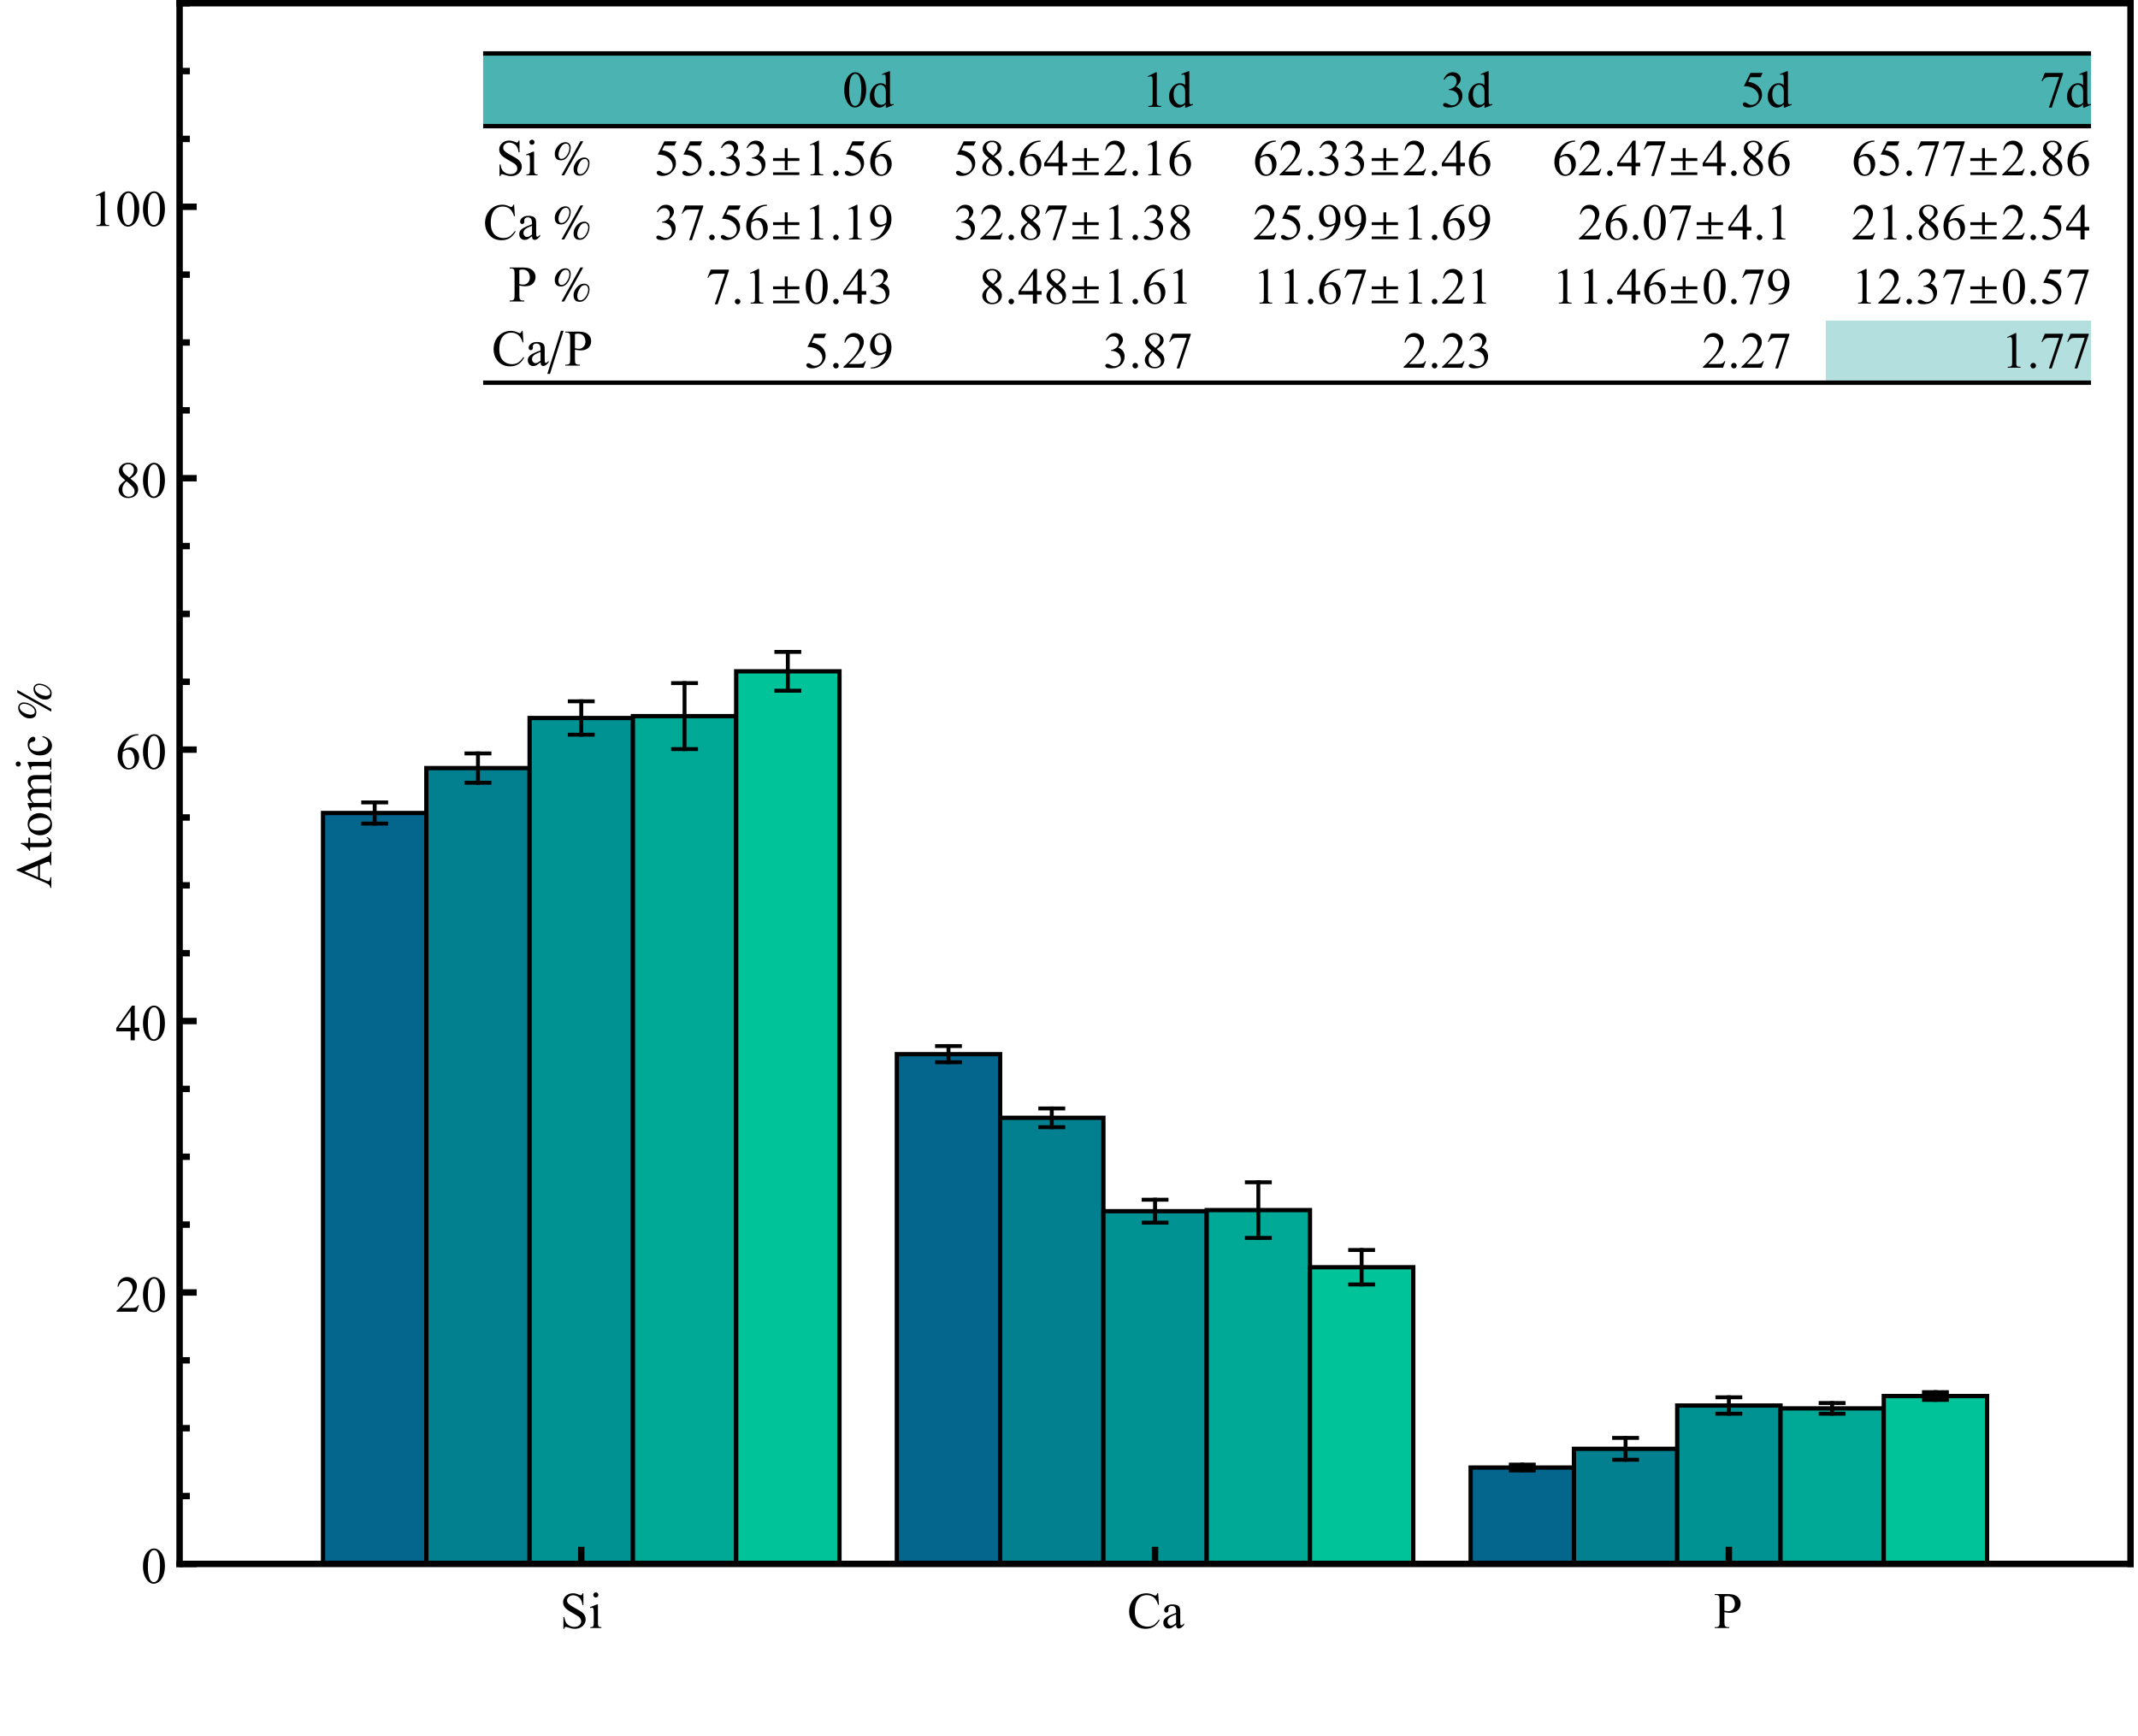 <?xml version="1.0" encoding="UTF-8"?>
<svg xmlns="http://www.w3.org/2000/svg" xmlns:xlink="http://www.w3.org/1999/xlink" width="500pt" height="406pt" viewBox="0 0 500 406" version="1.1">
<defs>
<g>
<symbol overflow="visible" id="glyph0-0">
<path style="stroke:none;" d="M 1.664 0 L 1.664 -7.5 L 7.664 -7.5 L 7.664 0 Z M 1.852 -0.188 L 7.477 -0.188 L 7.477 -7.312 L 1.852 -7.312 Z M 1.852 -0.188 "/>
</symbol>
<symbol overflow="visible" id="glyph0-1">
<path style="stroke:none;" d="M 5.5 -8.125 L 5.5 -5.379 L 5.285 -5.379 C 5.215 -5.906 5.086 -6.324 4.906 -6.641 C 4.719 -6.949 4.461 -7.199 4.129 -7.383 C 3.789 -7.562 3.441 -7.652 3.086 -7.656 C 2.676 -7.652 2.34 -7.527 2.078 -7.285 C 1.809 -7.035 1.676 -6.754 1.68 -6.438 C 1.676 -6.195 1.762 -5.977 1.934 -5.777 C 2.176 -5.48 2.75 -5.09 3.664 -4.605 C 4.398 -4.207 4.906 -3.898 5.18 -3.688 C 5.453 -3.469 5.66 -3.219 5.809 -2.934 C 5.953 -2.641 6.027 -2.34 6.031 -2.027 C 6.027 -1.426 5.793 -0.906 5.328 -0.473 C 4.859 -0.039 4.262 0.176 3.527 0.18 C 3.293 0.176 3.074 0.16 2.875 0.129 C 2.754 0.109 2.504 0.039 2.125 -0.082 C 1.742 -0.207 1.5 -0.27 1.398 -0.27 C 1.301 -0.27 1.223 -0.238 1.168 -0.18 C 1.109 -0.121 1.07 -0.004 1.043 0.18 L 0.828 0.18 L 0.828 -2.543 L 1.043 -2.543 C 1.145 -1.973 1.281 -1.543 1.453 -1.262 C 1.625 -0.973 1.887 -0.738 2.242 -0.555 C 2.594 -0.363 2.98 -0.27 3.406 -0.273 C 3.891 -0.27 4.277 -0.398 4.559 -0.66 C 4.84 -0.914 4.98 -1.219 4.984 -1.578 C 4.98 -1.766 4.926 -1.965 4.824 -2.168 C 4.715 -2.367 4.551 -2.551 4.324 -2.727 C 4.168 -2.836 3.75 -3.086 3.074 -3.469 C 2.391 -3.852 1.906 -4.156 1.625 -4.383 C 1.336 -4.609 1.121 -4.859 0.973 -5.133 C 0.824 -5.406 0.75 -5.707 0.75 -6.035 C 0.75 -6.605 0.969 -7.094 1.406 -7.508 C 1.844 -7.914 2.398 -8.121 3.078 -8.125 C 3.496 -8.121 3.945 -8.02 4.418 -7.816 C 4.637 -7.719 4.789 -7.668 4.883 -7.672 C 4.977 -7.668 5.059 -7.699 5.129 -7.762 C 5.191 -7.82 5.246 -7.941 5.285 -8.125 Z M 5.5 -8.125 "/>
</symbol>
<symbol overflow="visible" id="glyph0-2">
<path style="stroke:none;" d="M 1.742 -8.332 C 1.898 -8.332 2.039 -8.273 2.156 -8.156 C 2.273 -8.039 2.332 -7.898 2.332 -7.742 C 2.332 -7.57 2.273 -7.43 2.156 -7.316 C 2.039 -7.195 1.898 -7.137 1.742 -7.141 C 1.57 -7.137 1.43 -7.195 1.316 -7.316 C 1.195 -7.43 1.137 -7.57 1.141 -7.742 C 1.137 -7.898 1.195 -8.039 1.312 -8.156 C 1.43 -8.273 1.57 -8.332 1.742 -8.332 Z M 2.227 -5.523 L 2.227 -1.211 C 2.227 -0.875 2.25 -0.652 2.301 -0.543 C 2.348 -0.43 2.418 -0.348 2.516 -0.293 C 2.609 -0.238 2.785 -0.211 3.039 -0.211 L 3.039 0 L 0.434 0 L 0.434 -0.211 C 0.695 -0.211 0.871 -0.234 0.961 -0.285 C 1.047 -0.336 1.117 -0.422 1.172 -0.539 C 1.227 -0.656 1.254 -0.879 1.254 -1.211 L 1.254 -3.281 C 1.254 -3.863 1.234 -4.238 1.203 -4.414 C 1.172 -4.535 1.129 -4.621 1.07 -4.672 C 1.012 -4.719 0.934 -4.746 0.832 -4.746 C 0.723 -4.746 0.59 -4.715 0.434 -4.656 L 0.352 -4.867 L 1.969 -5.523 Z M 2.227 -5.523 "/>
</symbol>
<symbol overflow="visible" id="glyph0-3">
<path style="stroke:none;" d="M 7.227 -8.125 L 7.406 -5.426 L 7.227 -5.426 C 6.977 -6.234 6.633 -6.816 6.188 -7.172 C 5.738 -7.523 5.199 -7.699 4.57 -7.703 C 4.043 -7.699 3.566 -7.566 3.141 -7.301 C 2.711 -7.035 2.375 -6.609 2.133 -6.023 C 1.891 -5.438 1.77 -4.707 1.77 -3.836 C 1.77 -3.113 1.883 -2.492 2.113 -1.969 C 2.344 -1.441 2.691 -1.035 3.156 -0.758 C 3.617 -0.473 4.145 -0.332 4.742 -0.336 C 5.254 -0.332 5.711 -0.441 6.105 -0.664 C 6.496 -0.883 6.93 -1.324 7.406 -1.98 L 7.586 -1.863 C 7.188 -1.156 6.723 -0.637 6.195 -0.312 C 5.66 0.016 5.031 0.176 4.301 0.18 C 2.984 0.176 1.965 -0.309 1.242 -1.281 C 0.703 -2.008 0.434 -2.863 0.434 -3.852 C 0.434 -4.641 0.609 -5.371 0.965 -6.035 C 1.32 -6.699 1.809 -7.211 2.434 -7.578 C 3.051 -7.938 3.734 -8.121 4.477 -8.125 C 5.047 -8.121 5.613 -7.98 6.176 -7.703 C 6.34 -7.617 6.457 -7.574 6.527 -7.578 C 6.633 -7.574 6.723 -7.613 6.805 -7.688 C 6.898 -7.789 6.973 -7.934 7.02 -8.125 Z M 7.227 -8.125 "/>
</symbol>
<symbol overflow="visible" id="glyph0-4">
<path style="stroke:none;" d="M 3.414 -0.773 C 2.863 -0.344 2.52 -0.098 2.379 -0.035 C 2.168 0.059 1.941 0.105 1.703 0.109 C 1.332 0.105 1.027 -0.02 0.789 -0.27 C 0.547 -0.52 0.426 -0.852 0.43 -1.273 C 0.426 -1.531 0.484 -1.758 0.602 -1.953 C 0.762 -2.215 1.039 -2.465 1.438 -2.703 C 1.828 -2.934 2.488 -3.219 3.414 -3.555 L 3.414 -3.766 C 3.41 -4.301 3.324 -4.668 3.16 -4.867 C 2.988 -5.066 2.742 -5.168 2.422 -5.168 C 2.172 -5.168 1.977 -5.102 1.836 -4.969 C 1.68 -4.836 1.605 -4.684 1.609 -4.512 L 1.625 -4.172 C 1.621 -3.992 1.574 -3.852 1.484 -3.754 C 1.391 -3.656 1.273 -3.609 1.125 -3.609 C 0.977 -3.609 0.855 -3.66 0.77 -3.762 C 0.676 -3.863 0.633 -4 0.633 -4.18 C 0.633 -4.508 0.805 -4.816 1.148 -5.102 C 1.492 -5.379 1.973 -5.52 2.594 -5.523 C 3.07 -5.52 3.461 -5.441 3.766 -5.285 C 3.996 -5.16 4.168 -4.969 4.277 -4.719 C 4.348 -4.547 4.383 -4.203 4.383 -3.688 L 4.383 -1.863 C 4.383 -1.348 4.391 -1.031 4.41 -0.922 C 4.43 -0.805 4.461 -0.73 4.508 -0.691 C 4.551 -0.652 4.605 -0.633 4.664 -0.633 C 4.727 -0.633 4.781 -0.645 4.828 -0.672 C 4.91 -0.723 5.066 -0.867 5.305 -1.102 L 5.305 -0.773 C 4.863 -0.188 4.445 0.105 4.047 0.105 C 3.855 0.105 3.703 0.039 3.59 -0.094 C 3.477 -0.227 3.418 -0.453 3.414 -0.773 Z M 3.414 -1.156 L 3.414 -3.199 C 2.824 -2.965 2.445 -2.797 2.273 -2.703 C 1.965 -2.527 1.742 -2.348 1.613 -2.164 C 1.477 -1.973 1.41 -1.77 1.414 -1.547 C 1.41 -1.266 1.496 -1.031 1.664 -0.848 C 1.828 -0.66 2.02 -0.566 2.242 -0.57 C 2.535 -0.566 2.926 -0.762 3.414 -1.156 Z M 3.414 -1.156 "/>
</symbol>
<symbol overflow="visible" id="glyph0-5">
<path style="stroke:none;" d="M 2.461 -3.719 L 2.461 -1.406 C 2.461 -0.906 2.516 -0.594 2.625 -0.477 C 2.773 -0.301 2.996 -0.215 3.297 -0.219 L 3.602 -0.219 L 3.602 0 L 0.199 0 L 0.199 -0.219 L 0.5 -0.219 C 0.828 -0.215 1.07 -0.324 1.219 -0.547 C 1.297 -0.664 1.336 -0.953 1.336 -1.406 L 1.336 -6.539 C 1.336 -7.039 1.281 -7.348 1.18 -7.469 C 1.023 -7.637 0.797 -7.723 0.5 -7.727 L 0.199 -7.727 L 0.199 -7.945 L 3.109 -7.945 C 3.82 -7.945 4.383 -7.871 4.793 -7.727 C 5.199 -7.578 5.543 -7.332 5.828 -6.984 C 6.105 -6.633 6.246 -6.219 6.25 -5.75 C 6.246 -5.094 6.031 -4.566 5.609 -4.164 C 5.18 -3.754 4.578 -3.551 3.797 -3.555 C 3.602 -3.551 3.395 -3.566 3.176 -3.598 C 2.953 -3.625 2.715 -3.664 2.461 -3.719 Z M 2.461 -4.055 C 2.668 -4.016 2.852 -3.984 3.012 -3.965 C 3.168 -3.945 3.305 -3.938 3.422 -3.938 C 3.828 -3.938 4.176 -4.094 4.473 -4.41 C 4.762 -4.723 4.91 -5.129 4.914 -5.633 C 4.91 -5.973 4.84 -6.293 4.703 -6.59 C 4.559 -6.883 4.359 -7.102 4.105 -7.25 C 3.844 -7.391 3.551 -7.465 3.227 -7.469 C 3.027 -7.465 2.773 -7.43 2.461 -7.359 Z M 2.461 -4.055 "/>
</symbol>
<symbol overflow="visible" id="glyph0-6">
<path style="stroke:none;" d="M 0.434 -3.926 C 0.434 -4.832 0.57 -5.609 0.844 -6.266 C 1.117 -6.918 1.48 -7.406 1.934 -7.727 C 2.285 -7.98 2.648 -8.109 3.023 -8.109 C 3.633 -8.109 4.18 -7.797 4.664 -7.18 C 5.266 -6.406 5.566 -5.363 5.57 -4.047 C 5.566 -3.121 5.434 -2.34 5.172 -1.699 C 4.902 -1.055 4.562 -0.586 4.156 -0.297 C 3.742 -0.004 3.348 0.141 2.965 0.141 C 2.207 0.141 1.574 -0.305 1.07 -1.203 C 0.645 -1.953 0.434 -2.863 0.434 -3.926 Z M 1.582 -3.781 C 1.582 -2.684 1.715 -1.793 1.984 -1.102 C 2.207 -0.516 2.539 -0.223 2.984 -0.227 C 3.188 -0.223 3.406 -0.316 3.637 -0.512 C 3.859 -0.699 4.031 -1.02 4.156 -1.465 C 4.328 -2.137 4.418 -3.082 4.422 -4.305 C 4.418 -5.207 4.324 -5.965 4.141 -6.574 C 3.996 -7.023 3.816 -7.34 3.598 -7.531 C 3.438 -7.656 3.242 -7.723 3.016 -7.723 C 2.746 -7.723 2.512 -7.602 2.309 -7.367 C 2.027 -7.039 1.836 -6.531 1.734 -5.836 C 1.633 -5.141 1.582 -4.453 1.582 -3.781 Z M 1.582 -3.781 "/>
</symbol>
<symbol overflow="visible" id="glyph0-7">
<path style="stroke:none;" d="M 5.5 -1.531 L 4.945 0 L 0.258 0 L 0.258 -0.219 C 1.637 -1.469 2.605 -2.496 3.172 -3.297 C 3.73 -4.09 4.012 -4.82 4.016 -5.484 C 4.012 -5.988 3.859 -6.402 3.551 -6.727 C 3.238 -7.047 2.867 -7.207 2.445 -7.211 C 2.051 -7.207 1.699 -7.094 1.391 -6.867 C 1.078 -6.641 0.852 -6.305 0.703 -5.867 L 0.484 -5.867 C 0.582 -6.586 0.832 -7.141 1.238 -7.527 C 1.637 -7.914 2.145 -8.109 2.754 -8.109 C 3.395 -8.109 3.93 -7.902 4.367 -7.488 C 4.797 -7.074 5.016 -6.586 5.016 -6.023 C 5.016 -5.621 4.922 -5.219 4.734 -4.816 C 4.445 -4.184 3.977 -3.512 3.328 -2.805 C 2.352 -1.738 1.742 -1.098 1.508 -0.883 L 3.578 -0.883 C 3.996 -0.879 4.293 -0.895 4.465 -0.93 C 4.637 -0.957 4.789 -1.02 4.926 -1.121 C 5.062 -1.215 5.184 -1.352 5.285 -1.531 Z M 5.5 -1.531 "/>
</symbol>
<symbol overflow="visible" id="glyph0-8">
<path style="stroke:none;" d="M 5.586 -2.93 L 5.586 -2.098 L 4.516 -2.098 L 4.516 0 L 3.551 0 L 3.551 -2.098 L 0.188 -2.098 L 0.188 -2.848 L 3.875 -8.109 L 4.516 -8.109 L 4.516 -2.93 Z M 3.551 -2.93 L 3.551 -6.875 L 0.762 -2.93 Z M 3.551 -2.93 "/>
</symbol>
<symbol overflow="visible" id="glyph0-9">
<path style="stroke:none;" d="M 5.379 -8.109 L 5.379 -7.891 C 4.863 -7.84 4.441 -7.738 4.113 -7.582 C 3.785 -7.426 3.461 -7.191 3.148 -6.879 C 2.828 -6.562 2.566 -6.207 2.359 -5.82 C 2.148 -5.43 1.973 -4.969 1.836 -4.438 C 2.395 -4.82 2.961 -5.016 3.527 -5.016 C 4.07 -5.016 4.539 -4.797 4.941 -4.359 C 5.336 -3.922 5.535 -3.359 5.539 -2.672 C 5.535 -2.008 5.336 -1.402 4.934 -0.855 C 4.449 -0.191 3.809 0.141 3.012 0.141 C 2.465 0.141 2.004 -0.039 1.629 -0.398 C 0.887 -1.094 0.516 -2 0.516 -3.117 C 0.516 -3.828 0.656 -4.504 0.941 -5.145 C 1.227 -5.785 1.633 -6.352 2.164 -6.848 C 2.691 -7.344 3.199 -7.68 3.688 -7.852 C 4.168 -8.023 4.621 -8.109 5.039 -8.109 Z M 1.734 -4.008 C 1.664 -3.48 1.629 -3.055 1.629 -2.73 C 1.629 -2.355 1.695 -1.945 1.836 -1.508 C 1.973 -1.066 2.18 -0.719 2.453 -0.461 C 2.652 -0.277 2.895 -0.188 3.18 -0.188 C 3.52 -0.188 3.824 -0.348 4.09 -0.668 C 4.355 -0.988 4.488 -1.445 4.492 -2.039 C 4.488 -2.703 4.355 -3.281 4.094 -3.773 C 3.824 -4.262 3.449 -4.504 2.965 -4.508 C 2.816 -4.504 2.656 -4.473 2.488 -4.414 C 2.316 -4.348 2.066 -4.215 1.734 -4.008 Z M 1.734 -4.008 "/>
</symbol>
<symbol overflow="visible" id="glyph0-10">
<path style="stroke:none;" d="M 2.305 -4 C 1.672 -4.512 1.266 -4.926 1.086 -5.242 C 0.898 -5.551 0.809 -5.875 0.812 -6.219 C 0.809 -6.73 1.008 -7.176 1.41 -7.551 C 1.805 -7.922 2.336 -8.109 3 -8.109 C 3.641 -8.109 4.156 -7.934 4.547 -7.586 C 4.938 -7.238 5.133 -6.844 5.133 -6.398 C 5.133 -6.102 5.027 -5.797 4.816 -5.488 C 4.605 -5.18 4.164 -4.816 3.5 -4.398 C 4.184 -3.863 4.641 -3.445 4.863 -3.148 C 5.16 -2.742 5.309 -2.324 5.309 -1.887 C 5.309 -1.324 5.094 -0.844 4.668 -0.453 C 4.242 -0.055 3.684 0.141 2.992 0.141 C 2.238 0.141 1.652 -0.094 1.23 -0.57 C 0.895 -0.945 0.727 -1.359 0.727 -1.812 C 0.727 -2.156 0.844 -2.504 1.082 -2.855 C 1.316 -3.199 1.723 -3.582 2.305 -4 Z M 3.223 -4.629 C 3.691 -5.051 3.988 -5.383 4.113 -5.625 C 4.238 -5.867 4.301 -6.145 4.301 -6.457 C 4.301 -6.863 4.184 -7.184 3.953 -7.418 C 3.723 -7.652 3.41 -7.77 3.012 -7.77 C 2.613 -7.77 2.289 -7.652 2.039 -7.422 C 1.789 -7.191 1.664 -6.922 1.664 -6.617 C 1.664 -6.41 1.715 -6.207 1.82 -6.008 C 1.922 -5.801 2.07 -5.609 2.262 -5.426 Z M 2.578 -3.781 C 2.254 -3.5 2.012 -3.203 1.859 -2.883 C 1.699 -2.562 1.621 -2.215 1.625 -1.84 C 1.621 -1.336 1.758 -0.93 2.035 -0.629 C 2.309 -0.324 2.66 -0.176 3.086 -0.176 C 3.504 -0.176 3.844 -0.293 4.102 -0.531 C 4.355 -0.77 4.48 -1.059 4.484 -1.398 C 4.48 -1.676 4.406 -1.93 4.258 -2.156 C 3.98 -2.57 3.422 -3.109 2.578 -3.781 Z M 2.578 -3.781 "/>
</symbol>
<symbol overflow="visible" id="glyph0-11">
<path style="stroke:none;" d="M 1.406 -7.164 L 3.34 -8.109 L 3.531 -8.109 L 3.531 -1.398 C 3.527 -0.953 3.547 -0.676 3.586 -0.57 C 3.625 -0.457 3.703 -0.375 3.82 -0.316 C 3.938 -0.254 4.176 -0.219 4.535 -0.219 L 4.535 0 L 1.547 0 L 1.547 -0.219 C 1.922 -0.219 2.164 -0.25 2.273 -0.312 C 2.383 -0.367 2.457 -0.445 2.5 -0.543 C 2.543 -0.637 2.566 -0.922 2.566 -1.398 L 2.566 -5.688 C 2.566 -6.262 2.547 -6.633 2.508 -6.805 C 2.48 -6.926 2.43 -7.02 2.359 -7.078 C 2.285 -7.133 2.199 -7.16 2.098 -7.164 C 1.953 -7.16 1.75 -7.102 1.492 -6.984 Z M 1.406 -7.164 "/>
</symbol>
<symbol overflow="visible" id="glyph0-12">
<path style="stroke:none;" d="M 4.164 -0.602 C 3.902 -0.328 3.648 -0.133 3.398 -0.016 C 3.148 0.105 2.879 0.164 2.59 0.164 C 2.004 0.164 1.492 -0.078 1.055 -0.57 C 0.617 -1.055 0.398 -1.688 0.398 -2.461 C 0.398 -3.23 0.641 -3.934 1.125 -4.574 C 1.609 -5.211 2.23 -5.531 2.992 -5.531 C 3.465 -5.531 3.855 -5.379 4.164 -5.078 L 4.164 -6.07 C 4.16 -6.684 4.145 -7.059 4.121 -7.203 C 4.09 -7.34 4.047 -7.438 3.984 -7.488 C 3.922 -7.535 3.844 -7.559 3.75 -7.562 C 3.648 -7.559 3.512 -7.527 3.344 -7.469 L 3.27 -7.676 L 4.867 -8.332 L 5.133 -8.332 L 5.133 -2.125 C 5.133 -1.496 5.145 -1.113 5.176 -0.973 C 5.199 -0.832 5.246 -0.734 5.316 -0.684 C 5.379 -0.625 5.457 -0.598 5.543 -0.602 C 5.648 -0.598 5.789 -0.633 5.965 -0.703 L 6.031 -0.5 L 4.438 0.164 L 4.164 0.164 Z M 4.164 -1.016 L 4.164 -3.781 C 4.141 -4.043 4.07 -4.285 3.957 -4.508 C 3.836 -4.723 3.68 -4.887 3.488 -5 C 3.293 -5.109 3.105 -5.168 2.922 -5.168 C 2.574 -5.168 2.27 -5.012 2.004 -4.703 C 1.645 -4.293 1.465 -3.699 1.469 -2.922 C 1.465 -2.133 1.637 -1.527 1.984 -1.109 C 2.324 -0.688 2.707 -0.48 3.133 -0.48 C 3.488 -0.48 3.832 -0.656 4.164 -1.016 Z M 4.164 -1.016 "/>
</symbol>
<symbol overflow="visible" id="glyph0-13">
<path style="stroke:none;" d="M 0.609 -6.434 C 0.836 -6.965 1.121 -7.375 1.465 -7.672 C 1.809 -7.961 2.238 -8.109 2.758 -8.109 C 3.395 -8.109 3.883 -7.902 4.227 -7.488 C 4.477 -7.176 4.605 -6.844 4.609 -6.5 C 4.605 -5.918 4.242 -5.32 3.523 -4.703 C 4.008 -4.512 4.379 -4.238 4.629 -3.883 C 4.879 -3.527 5.004 -3.109 5.004 -2.633 C 5.004 -1.941 4.785 -1.348 4.348 -0.844 C 3.777 -0.188 2.949 0.141 1.867 0.141 C 1.332 0.141 0.969 0.074 0.773 -0.059 C 0.578 -0.191 0.48 -0.332 0.484 -0.484 C 0.48 -0.598 0.527 -0.699 0.621 -0.785 C 0.715 -0.871 0.824 -0.914 0.953 -0.914 C 1.051 -0.914 1.152 -0.898 1.254 -0.867 C 1.316 -0.844 1.465 -0.77 1.703 -0.652 C 1.934 -0.527 2.098 -0.457 2.191 -0.434 C 2.332 -0.387 2.484 -0.363 2.656 -0.367 C 3.047 -0.363 3.395 -0.52 3.691 -0.832 C 3.988 -1.141 4.137 -1.504 4.137 -1.93 C 4.137 -2.234 4.066 -2.535 3.93 -2.828 C 3.828 -3.043 3.719 -3.211 3.598 -3.328 C 3.426 -3.484 3.195 -3.625 2.906 -3.754 C 2.613 -3.879 2.312 -3.941 2.008 -3.945 L 1.82 -3.945 L 1.82 -4.117 C 2.129 -4.156 2.438 -4.27 2.75 -4.453 C 3.059 -4.633 3.285 -4.852 3.43 -5.113 C 3.566 -5.367 3.637 -5.652 3.641 -5.965 C 3.637 -6.367 3.512 -6.691 3.262 -6.941 C 3.008 -7.188 2.695 -7.312 2.32 -7.312 C 1.715 -7.312 1.207 -6.988 0.805 -6.34 Z M 0.609 -6.434 "/>
</symbol>
<symbol overflow="visible" id="glyph0-14">
<path style="stroke:none;" d="M 5.211 -7.945 L 4.75 -6.949 L 2.359 -6.949 L 1.84 -5.883 C 2.871 -5.73 3.691 -5.344 4.301 -4.727 C 4.816 -4.191 5.074 -3.566 5.078 -2.852 C 5.074 -2.434 4.988 -2.047 4.824 -1.691 C 4.652 -1.336 4.441 -1.035 4.184 -0.785 C 3.926 -0.535 3.637 -0.332 3.32 -0.18 C 2.871 0.035 2.41 0.141 1.938 0.141 C 1.461 0.141 1.113 0.062 0.898 -0.102 C 0.68 -0.258 0.574 -0.438 0.574 -0.641 C 0.574 -0.746 0.617 -0.844 0.707 -0.93 C 0.797 -1.012 0.91 -1.055 1.047 -1.055 C 1.148 -1.055 1.238 -1.039 1.316 -1.008 C 1.391 -0.977 1.52 -0.895 1.703 -0.766 C 1.996 -0.559 2.293 -0.457 2.594 -0.461 C 3.051 -0.457 3.453 -0.629 3.801 -0.98 C 4.145 -1.324 4.316 -1.746 4.32 -2.242 C 4.316 -2.723 4.164 -3.172 3.855 -3.586 C 3.543 -4 3.117 -4.32 2.578 -4.555 C 2.148 -4.727 1.566 -4.828 0.836 -4.859 L 2.359 -7.945 Z M 5.211 -7.945 "/>
</symbol>
<symbol overflow="visible" id="glyph0-15">
<path style="stroke:none;" d="M 1.207 -7.945 L 5.469 -7.945 L 5.469 -7.723 L 2.82 0.164 L 2.164 0.164 L 4.535 -6.992 L 2.352 -6.992 C 1.906 -6.988 1.594 -6.938 1.406 -6.832 C 1.078 -6.652 0.812 -6.375 0.617 -6 L 0.445 -6.062 Z M 1.207 -7.945 "/>
</symbol>
<symbol overflow="visible" id="glyph0-16">
<path style="stroke:none;" d="M 1.5 -1.137 C 1.68 -1.137 1.832 -1.07 1.961 -0.945 C 2.082 -0.816 2.145 -0.664 2.148 -0.484 C 2.145 -0.305 2.082 -0.152 1.957 -0.027 C 1.832 0.102 1.68 0.164 1.5 0.164 C 1.32 0.164 1.164 0.102 1.039 -0.027 C 0.91 -0.152 0.848 -0.305 0.852 -0.484 C 0.848 -0.668 0.91 -0.824 1.039 -0.949 C 1.164 -1.074 1.32 -1.137 1.5 -1.137 Z M 1.5 -1.137 "/>
</symbol>
<symbol overflow="visible" id="glyph0-17">
<path style="stroke:none;" d="M 0.633 0.164 L 0.633 -0.055 C 1.141 -0.055 1.613 -0.172 2.051 -0.406 C 2.488 -0.633 2.91 -1.035 3.316 -1.605 C 3.723 -2.176 4.008 -2.801 4.172 -3.484 C 3.555 -3.09 3 -2.895 2.508 -2.895 C 1.949 -2.895 1.469 -3.109 1.074 -3.539 C 0.672 -3.969 0.473 -4.543 0.477 -5.262 C 0.473 -5.957 0.672 -6.574 1.07 -7.117 C 1.551 -7.777 2.18 -8.109 2.953 -8.109 C 3.602 -8.109 4.16 -7.84 4.629 -7.301 C 5.199 -6.629 5.484 -5.805 5.484 -4.828 C 5.484 -3.945 5.266 -3.121 4.832 -2.355 C 4.398 -1.59 3.797 -0.957 3.023 -0.457 C 2.391 -0.043 1.703 0.164 0.969 0.164 Z M 4.266 -3.922 C 4.336 -4.422 4.371 -4.828 4.371 -5.141 C 4.371 -5.516 4.305 -5.926 4.176 -6.363 C 4.047 -6.801 3.863 -7.137 3.629 -7.375 C 3.387 -7.605 3.121 -7.723 2.824 -7.727 C 2.477 -7.723 2.172 -7.566 1.91 -7.258 C 1.645 -6.941 1.512 -6.477 1.516 -5.867 C 1.512 -5.039 1.688 -4.395 2.039 -3.93 C 2.293 -3.594 2.605 -3.426 2.977 -3.43 C 3.156 -3.426 3.367 -3.469 3.613 -3.559 C 3.859 -3.641 4.078 -3.762 4.266 -3.922 Z M 4.266 -3.922 "/>
</symbol>
<symbol overflow="visible" id="glyph1-0">
<path style="stroke:none;" d="M 0 -1.664 L -7.5 -1.664 L -7.5 -7.664 L 0 -7.664 Z M -0.188 -1.852 L -0.188 -7.477 L -7.312 -7.477 L -7.312 -1.852 Z M -0.188 -1.852 "/>
</symbol>
<symbol overflow="visible" id="glyph1-1">
<path style="stroke:none;" d="M -2.66 -5.492 L -2.66 -2.414 L -1.406 -1.875 C -1.098 -1.742 -0.867 -1.676 -0.715 -1.676 C -0.59 -1.676 -0.48 -1.73 -0.395 -1.848 C -0.301 -1.961 -0.242 -2.211 -0.219 -2.594 L 0 -2.594 L 0 -0.094 L -0.219 -0.094 C -0.273 -0.426 -0.352 -0.641 -0.445 -0.738 C -0.633 -0.938 -1.012 -1.156 -1.586 -1.398 L -8.125 -4.195 L -8.125 -4.398 L -1.516 -7.164 C -0.98 -7.387 -0.637 -7.59 -0.48 -7.773 C -0.324 -7.953 -0.234 -8.207 -0.219 -8.531 L 0 -8.531 L 0 -5.398 L -0.219 -5.398 C -0.23 -5.711 -0.285 -5.926 -0.375 -6.035 C -0.461 -6.145 -0.57 -6.199 -0.703 -6.203 C -0.875 -6.199 -1.145 -6.121 -1.516 -5.969 Z M -3.094 -5.328 L -6.305 -3.977 L -3.094 -2.594 Z M -3.094 -5.328 "/>
</symbol>
<symbol overflow="visible" id="glyph1-2">
<path style="stroke:none;" d="M -7.133 -1.934 L -5.367 -1.934 L -5.367 -3.188 L -4.957 -3.188 L -4.957 -1.934 L -1.477 -1.934 C -1.125 -1.934 -0.891 -1.98 -0.773 -2.082 C -0.652 -2.18 -0.59 -2.309 -0.594 -2.469 C -0.59 -2.594 -0.629 -2.719 -0.711 -2.84 C -0.789 -2.961 -0.91 -3.055 -1.066 -3.125 L -1.066 -3.352 C -0.684 -3.215 -0.395 -3.02 -0.203 -2.773 C -0.012 -2.52 0.082 -2.262 0.086 -2 C 0.082 -1.812 0.035 -1.637 -0.062 -1.469 C -0.16 -1.293 -0.301 -1.168 -0.488 -1.09 C -0.668 -1.008 -0.957 -0.965 -1.348 -0.969 L -4.957 -0.969 L -4.957 -0.117 L -5.148 -0.117 C -5.234 -0.328 -5.379 -0.547 -5.586 -0.773 C -5.789 -1 -6.035 -1.199 -6.316 -1.375 C -6.465 -1.465 -6.734 -1.59 -7.133 -1.75 Z M -7.133 -1.934 "/>
</symbol>
<symbol overflow="visible" id="glyph1-3">
<path style="stroke:none;" d="M -5.523 -3 C -5.52 -3.812 -5.211 -4.465 -4.602 -4.957 C -4.07 -5.375 -3.465 -5.582 -2.781 -5.586 C -2.301 -5.582 -1.816 -5.469 -1.324 -5.238 C -0.832 -5.004 -0.461 -4.684 -0.211 -4.285 C 0.039 -3.879 0.164 -3.43 0.164 -2.938 C 0.164 -2.125 -0.156 -1.484 -0.805 -1.008 C -1.344 -0.605 -1.953 -0.402 -2.633 -0.406 C -3.117 -0.402 -3.605 -0.523 -4.098 -0.77 C -4.582 -1.012 -4.941 -1.336 -5.176 -1.734 C -5.402 -2.133 -5.52 -2.555 -5.523 -3 Z M -5.145 -2.82 C -5.145 -2.609 -5.082 -2.402 -4.957 -2.195 C -4.832 -1.984 -4.617 -1.816 -4.312 -1.688 C -4.004 -1.555 -3.605 -1.488 -3.125 -1.492 C -2.34 -1.488 -1.668 -1.645 -1.102 -1.957 C -0.531 -2.27 -0.246 -2.68 -0.25 -3.188 C -0.246 -3.566 -0.402 -3.879 -0.719 -4.125 C -1.027 -4.367 -1.566 -4.488 -2.332 -4.492 C -3.285 -4.488 -4.035 -4.285 -4.582 -3.879 C -4.957 -3.598 -5.145 -3.242 -5.145 -2.82 Z M -5.145 -2.82 "/>
</symbol>
<symbol overflow="visible" id="glyph1-4">
<path style="stroke:none;" d="M -4.383 -1.969 C -4.773 -2.359 -4.996 -2.59 -5.055 -2.66 C -5.203 -2.832 -5.32 -3.02 -5.402 -3.227 C -5.48 -3.426 -5.52 -3.629 -5.523 -3.832 C -5.52 -4.168 -5.422 -4.457 -5.23 -4.699 C -5.031 -4.941 -4.75 -5.102 -4.383 -5.188 C -4.852 -5.586 -5.156 -5.926 -5.305 -6.203 C -5.445 -6.48 -5.52 -6.766 -5.523 -7.062 C -5.52 -7.344 -5.445 -7.598 -5.305 -7.816 C -5.156 -8.035 -4.918 -8.211 -4.586 -8.344 C -4.359 -8.43 -4.004 -8.473 -3.523 -8.473 L -1.211 -8.473 C -0.875 -8.473 -0.645 -8.496 -0.523 -8.547 C -0.43 -8.586 -0.355 -8.66 -0.301 -8.766 C -0.238 -8.867 -0.211 -9.039 -0.211 -9.281 L 0 -9.281 L 0 -6.633 L -0.211 -6.633 L -0.211 -6.742 C -0.211 -6.973 -0.254 -7.152 -0.344 -7.281 C -0.402 -7.371 -0.504 -7.438 -0.645 -7.477 C -0.707 -7.492 -0.895 -7.5 -1.211 -7.5 L -3.523 -7.5 C -3.957 -7.5 -4.266 -7.445 -4.445 -7.344 C -4.691 -7.188 -4.816 -6.945 -4.82 -6.609 C -4.816 -6.398 -4.766 -6.188 -4.664 -5.984 C -4.562 -5.773 -4.371 -5.523 -4.09 -5.227 L -4.023 -5.215 L -3.773 -5.227 L -1.211 -5.227 C -0.844 -5.227 -0.617 -5.246 -0.527 -5.289 C -0.434 -5.328 -0.355 -5.406 -0.301 -5.52 C -0.238 -5.629 -0.211 -5.82 -0.211 -6.102 L 0 -6.102 L 0 -3.387 L -0.211 -3.387 C -0.211 -3.684 -0.246 -3.887 -0.316 -3.996 C -0.387 -4.105 -0.492 -4.184 -0.633 -4.23 C -0.699 -4.246 -0.891 -4.254 -1.211 -4.258 L -3.523 -4.258 C -3.957 -4.254 -4.273 -4.191 -4.465 -4.066 C -4.715 -3.895 -4.84 -3.652 -4.84 -3.344 C -4.84 -3.133 -4.781 -2.926 -4.672 -2.719 C -4.496 -2.395 -4.305 -2.145 -4.09 -1.969 L -1.211 -1.969 C -0.859 -1.969 -0.633 -1.992 -0.527 -2.043 C -0.418 -2.09 -0.336 -2.16 -0.289 -2.258 C -0.234 -2.352 -0.211 -2.547 -0.211 -2.844 L 0 -2.844 L 0 -0.188 L -0.211 -0.188 C -0.211 -0.43 -0.234 -0.602 -0.289 -0.703 C -0.336 -0.801 -0.422 -0.875 -0.539 -0.926 C -0.656 -0.973 -0.879 -0.996 -1.211 -1 L -3.266 -1 C -3.852 -0.996 -4.234 -0.98 -4.406 -0.949 C -4.535 -0.918 -4.621 -0.875 -4.672 -0.82 C -4.719 -0.762 -4.746 -0.68 -4.746 -0.578 C -4.746 -0.465 -4.715 -0.336 -4.656 -0.188 L -4.867 -0.102 L -5.523 -1.719 L -5.523 -1.969 Z M -4.383 -1.969 "/>
</symbol>
<symbol overflow="visible" id="glyph1-5">
<path style="stroke:none;" d="M -8.332 -1.742 C -8.332 -1.898 -8.273 -2.039 -8.156 -2.156 C -8.039 -2.273 -7.898 -2.332 -7.742 -2.332 C -7.57 -2.332 -7.43 -2.273 -7.316 -2.156 C -7.195 -2.039 -7.137 -1.898 -7.141 -1.742 C -7.137 -1.57 -7.195 -1.43 -7.316 -1.316 C -7.43 -1.195 -7.57 -1.137 -7.742 -1.141 C -7.898 -1.137 -8.039 -1.195 -8.156 -1.312 C -8.273 -1.43 -8.332 -1.57 -8.332 -1.742 Z M -5.523 -2.227 L -1.211 -2.227 C -0.875 -2.227 -0.652 -2.25 -0.543 -2.301 C -0.43 -2.348 -0.348 -2.418 -0.293 -2.516 C -0.238 -2.609 -0.211 -2.785 -0.211 -3.039 L 0 -3.039 L 0 -0.434 L -0.211 -0.434 C -0.211 -0.695 -0.234 -0.871 -0.285 -0.961 C -0.336 -1.047 -0.422 -1.117 -0.539 -1.172 C -0.656 -1.227 -0.879 -1.254 -1.211 -1.254 L -3.281 -1.254 C -3.863 -1.254 -4.238 -1.234 -4.414 -1.203 C -4.535 -1.172 -4.621 -1.129 -4.672 -1.07 C -4.719 -1.012 -4.746 -0.934 -4.746 -0.832 C -4.746 -0.723 -4.715 -0.59 -4.656 -0.434 L -4.867 -0.352 L -5.523 -1.969 Z M -5.523 -2.227 "/>
</symbol>
<symbol overflow="visible" id="glyph1-6">
<path style="stroke:none;" d="M -2.039 -4.934 C -1.328 -4.789 -0.781 -4.504 -0.406 -4.086 C -0.023 -3.66 0.164 -3.195 0.164 -2.684 C 0.164 -2.074 -0.09 -1.543 -0.602 -1.09 C -1.113 -0.637 -1.805 -0.41 -2.68 -0.41 C -3.52 -0.41 -4.207 -0.66 -4.734 -1.16 C -5.258 -1.66 -5.52 -2.262 -5.523 -2.969 C -5.52 -3.496 -5.379 -3.93 -5.105 -4.27 C -4.824 -4.609 -4.535 -4.781 -4.234 -4.781 C -4.086 -4.781 -3.965 -4.73 -3.875 -4.637 C -3.781 -4.535 -3.738 -4.402 -3.738 -4.234 C -3.738 -4.004 -3.812 -3.832 -3.961 -3.715 C -4.043 -3.648 -4.199 -3.602 -4.43 -3.582 C -4.656 -3.559 -4.832 -3.48 -4.957 -3.344 C -5.074 -3.207 -5.133 -3.02 -5.133 -2.777 C -5.133 -2.387 -4.988 -2.07 -4.699 -1.836 C -4.316 -1.516 -3.809 -1.359 -3.18 -1.359 C -2.535 -1.359 -1.969 -1.516 -1.484 -1.832 C -0.992 -2.145 -0.75 -2.57 -0.75 -3.105 C -0.75 -3.488 -0.879 -3.832 -1.141 -4.137 C -1.32 -4.352 -1.648 -4.559 -2.121 -4.766 Z M -2.039 -4.934 "/>
</symbol>
<symbol overflow="visible" id="glyph2-0">
<path style="stroke:none;" d="M 0 -0.75 L -9.598 -0.75 L -9.598 -5.25 L 0 -5.25 Z M -0.75 -1.5 L -0.75 -4.5 L -8.848 -4.5 L -8.848 -1.5 Z M -0.75 -1.5 "/>
</symbol>
<symbol overflow="visible" id="glyph2-1">
<path style="stroke:none;" d="M -6.469 -4.465 C -5.781 -4.465 -5.113 -4.246 -4.469 -3.812 C -3.824 -3.379 -3.504 -2.844 -3.504 -2.211 C -3.504 -1.688 -3.637 -1.312 -3.91 -1.086 C -4.18 -0.852 -4.57 -0.738 -5.074 -0.742 C -5.699 -0.738 -6.301 -0.992 -6.879 -1.5 C -7.457 -2.004 -7.746 -2.578 -7.75 -3.227 C -7.746 -3.582 -7.633 -3.879 -7.406 -4.113 C -7.18 -4.348 -6.867 -4.465 -6.469 -4.465 Z M -7.957 -7.395 L 0 -2.953 L 0 -2.312 L -7.957 -6.742 Z M -2.883 -8.859 C -2.195 -8.859 -1.527 -8.641 -0.883 -8.207 C -0.238 -7.773 0.082 -7.238 0.082 -6.602 C 0.082 -6.082 -0.051 -5.707 -0.324 -5.48 C -0.594 -5.25 -0.984 -5.137 -1.488 -5.141 C -2.113 -5.137 -2.715 -5.391 -3.293 -5.895 C -3.871 -6.395 -4.16 -6.969 -4.164 -7.625 C -4.16 -7.98 -4.047 -8.277 -3.82 -8.512 C -3.594 -8.742 -3.281 -8.859 -2.883 -8.859 Z M -6.445 -4.164 C -6.668 -4.16 -6.883 -4.094 -7.094 -3.961 C -7.301 -3.824 -7.406 -3.625 -7.406 -3.367 C -7.406 -2.859 -7.098 -2.438 -6.48 -2.105 C -5.863 -1.77 -5.297 -1.605 -4.789 -1.605 C -4.547 -1.605 -4.332 -1.66 -4.141 -1.773 C -3.945 -1.887 -3.848 -2.07 -3.852 -2.328 C -3.848 -2.781 -4.133 -3.203 -4.703 -3.59 C -5.27 -3.969 -5.852 -4.16 -6.445 -4.164 Z M -2.859 -8.562 C -3.082 -8.559 -3.297 -8.492 -3.508 -8.355 C -3.715 -8.215 -3.82 -8.016 -3.82 -7.766 C -3.82 -7.25 -3.512 -6.828 -2.895 -6.5 C -2.277 -6.164 -1.711 -6 -1.203 -6 C -0.961 -6 -0.746 -6.055 -0.555 -6.168 C -0.359 -6.281 -0.262 -6.465 -0.266 -6.719 C -0.262 -7.18 -0.547 -7.602 -1.117 -7.988 C -1.684 -8.367 -2.266 -8.559 -2.859 -8.562 Z M -2.859 -8.562 "/>
</symbol>
<symbol overflow="visible" id="glyph3-0">
<path style="stroke:none;" d="M 0.75 0 L 0.75 -9.598 L 5.25 -9.598 L 5.25 0 Z M 1.5 -0.75 L 4.5 -0.75 L 4.5 -8.848 L 1.5 -8.848 Z M 1.5 -0.75 "/>
</symbol>
<symbol overflow="visible" id="glyph3-1">
<path style="stroke:none;" d="M 4.465 -6.469 C 4.465 -5.781 4.246 -5.113 3.812 -4.469 C 3.379 -3.824 2.844 -3.504 2.211 -3.504 C 1.688 -3.504 1.312 -3.637 1.086 -3.91 C 0.852 -4.18 0.738 -4.57 0.742 -5.074 C 0.738 -5.699 0.992 -6.301 1.5 -6.879 C 2.004 -7.457 2.578 -7.746 3.227 -7.75 C 3.582 -7.746 3.879 -7.633 4.113 -7.406 C 4.348 -7.18 4.465 -6.867 4.465 -6.469 Z M 7.395 -7.957 L 2.953 0 L 2.312 0 L 6.742 -7.957 Z M 8.859 -2.883 C 8.859 -2.195 8.641 -1.527 8.207 -0.883 C 7.773 -0.238 7.238 0.082 6.602 0.082 C 6.082 0.082 5.707 -0.051 5.48 -0.324 C 5.25 -0.594 5.137 -0.984 5.141 -1.488 C 5.137 -2.113 5.391 -2.715 5.895 -3.293 C 6.395 -3.871 6.969 -4.16 7.625 -4.164 C 7.98 -4.16 8.277 -4.047 8.512 -3.82 C 8.742 -3.594 8.859 -3.281 8.859 -2.883 Z M 4.164 -6.445 C 4.16 -6.668 4.094 -6.883 3.961 -7.094 C 3.824 -7.301 3.625 -7.406 3.367 -7.406 C 2.859 -7.406 2.438 -7.098 2.105 -6.48 C 1.77 -5.863 1.605 -5.297 1.605 -4.789 C 1.605 -4.547 1.66 -4.332 1.773 -4.141 C 1.887 -3.945 2.07 -3.848 2.328 -3.852 C 2.781 -3.848 3.203 -4.133 3.59 -4.703 C 3.969 -5.27 4.16 -5.852 4.164 -6.445 Z M 8.562 -2.859 C 8.559 -3.082 8.492 -3.297 8.355 -3.508 C 8.215 -3.715 8.016 -3.82 7.766 -3.82 C 7.25 -3.82 6.828 -3.512 6.5 -2.895 C 6.164 -2.277 6 -1.711 6 -1.203 C 6 -0.961 6.055 -0.746 6.168 -0.555 C 6.281 -0.359 6.465 -0.262 6.719 -0.266 C 7.18 -0.262 7.602 -0.547 7.988 -1.117 C 8.367 -1.684 8.559 -2.266 8.562 -2.859 Z M 8.562 -2.859 "/>
</symbol>
<symbol overflow="visible" id="glyph3-2">
<path style="stroke:none;" d="M 6.938 -3.359 L 4.203 -3.359 L 4.203 -1.18 L 3.527 -1.18 L 3.527 -3.359 L 0.789 -3.359 L 0.789 -4.031 L 3.527 -4.031 L 3.527 -6.344 L 4.203 -6.344 L 4.203 -4.031 L 6.938 -4.031 Z M 6.938 -0.07 L 0.789 -0.07 L 0.789 -0.695 L 6.938 -0.695 Z M 6.938 -0.07 "/>
</symbol>
<symbol overflow="visible" id="glyph3-3">
<path style="stroke:none;" d="M 3.805 -8.141 L 0.621 1.934 L 0 1.934 L 3.18 -8.141 Z M 3.805 -8.141 "/>
</symbol>
</g>
</defs>
<g id="surface8">
<path style="fill-rule:nonzero;fill:rgb(1.961%,39.999%,55.293%);fill-opacity:1;stroke-width:0.03;stroke-linecap:square;stroke-linejoin:miter;stroke:rgb(1.961%,39.999%,55.293%);stroke-opacity:1;stroke-miterlimit:3.239;" d="M 149.547 378.75 L 149.547 203.137 L 173.703 203.137 L 173.703 378.75 Z M 149.547 378.75 " transform="matrix(1,0,0,1,-74,-13)"/>
<path style="fill:none;stroke-width:1;stroke-linecap:square;stroke-linejoin:miter;stroke:rgb(0%,0%,0%);stroke-opacity:1;stroke-miterlimit:3.25;" d="M 149.547 378.75 L 149.547 203.137 L 173.703 203.137 L 173.703 378.75 Z M 149.547 378.75 " transform="matrix(1,0,0,1,-74,-13)"/>
<path style="fill:none;stroke-width:0.912;stroke-linecap:square;stroke-linejoin:miter;stroke:rgb(0%,0%,0%);stroke-opacity:1;stroke-miterlimit:3.25;" d="M 161.625 205.613 L 161.625 200.66 " transform="matrix(1,0,0,1,-74,-13)"/>
<path style="fill:none;stroke-width:0.912;stroke-linecap:square;stroke-linejoin:miter;stroke:rgb(0%,0%,0%);stroke-opacity:1;stroke-miterlimit:3.25;" d="M 158.941 200.66 L 164.309 200.66 " transform="matrix(1,0,0,1,-74,-13)"/>
<path style="fill:none;stroke-width:0.912;stroke-linecap:square;stroke-linejoin:miter;stroke:rgb(0%,0%,0%);stroke-opacity:1;stroke-miterlimit:3.25;" d="M 158.941 205.613 L 164.309 205.613 " transform="matrix(1,0,0,1,-74,-13)"/>
<path style="fill-rule:nonzero;fill:rgb(0.784%,50.195%,56.47%);fill-opacity:1;stroke-width:0.03;stroke-linecap:square;stroke-linejoin:miter;stroke:rgb(0.784%,50.195%,56.47%);stroke-opacity:1;stroke-miterlimit:3.25;" d="M 173.703 378.75 L 173.703 192.633 L 197.855 192.633 L 197.855 378.75 Z M 173.703 378.75 " transform="matrix(1,0,0,1,-74,-13)"/>
<path style="fill:none;stroke-width:1;stroke-linecap:square;stroke-linejoin:miter;stroke:rgb(0%,0%,0%);stroke-opacity:1;stroke-miterlimit:3.25;" d="M 173.703 378.75 L 173.703 192.633 L 197.855 192.633 L 197.855 378.75 Z M 173.703 378.75 " transform="matrix(1,0,0,1,-74,-13)"/>
<path style="fill:none;stroke-width:0.912;stroke-linecap:square;stroke-linejoin:miter;stroke:rgb(0%,0%,0%);stroke-opacity:1;stroke-miterlimit:3.25;" d="M 185.781 196.059 L 185.781 189.203 " transform="matrix(1,0,0,1,-74,-13)"/>
<path style="fill:none;stroke-width:0.912;stroke-linecap:square;stroke-linejoin:miter;stroke:rgb(0%,0%,0%);stroke-opacity:1;stroke-miterlimit:3.25;" d="M 183.094 189.203 L 188.465 189.203 " transform="matrix(1,0,0,1,-74,-13)"/>
<path style="fill:none;stroke-width:0.912;stroke-linecap:square;stroke-linejoin:miter;stroke:rgb(0%,0%,0%);stroke-opacity:1;stroke-miterlimit:3.25;" d="M 183.094 196.059 L 188.465 196.059 " transform="matrix(1,0,0,1,-74,-13)"/>
<path style="fill-rule:nonzero;fill:rgb(0%,57.254%,57.254%);fill-opacity:1;stroke-width:0.03;stroke-linecap:square;stroke-linejoin:miter;stroke:rgb(0%,57.254%,57.254%);stroke-opacity:1;stroke-miterlimit:3.25;" d="M 197.855 378.75 L 197.855 180.922 L 222.012 180.922 L 222.012 378.75 Z M 197.855 378.75 " transform="matrix(1,0,0,1,-74,-13)"/>
<path style="fill:none;stroke-width:1;stroke-linecap:square;stroke-linejoin:miter;stroke:rgb(0%,0%,0%);stroke-opacity:1;stroke-miterlimit:3.25;" d="M 197.855 378.75 L 197.855 180.922 L 222.012 180.922 L 222.012 378.75 Z M 197.855 378.75 " transform="matrix(1,0,0,1,-74,-13)"/>
<path style="fill:none;stroke-width:0.912;stroke-linecap:square;stroke-linejoin:miter;stroke:rgb(0%,0%,0%);stroke-opacity:1;stroke-miterlimit:3.25;" d="M 209.934 184.824 L 209.934 177.016 " transform="matrix(1,0,0,1,-74,-13)"/>
<path style="fill:none;stroke-width:0.912;stroke-linecap:square;stroke-linejoin:miter;stroke:rgb(0%,0%,0%);stroke-opacity:1;stroke-miterlimit:3.25;" d="M 207.25 177.016 L 212.617 177.016 " transform="matrix(1,0,0,1,-74,-13)"/>
<path style="fill:none;stroke-width:0.912;stroke-linecap:square;stroke-linejoin:miter;stroke:rgb(0%,0%,0%);stroke-opacity:1;stroke-miterlimit:3.25;" d="M 207.25 184.824 L 212.617 184.824 " transform="matrix(1,0,0,1,-74,-13)"/>
<path style="fill-rule:nonzero;fill:rgb(0%,65.881%,58.823%);fill-opacity:1;stroke-width:0.03;stroke-linecap:square;stroke-linejoin:miter;stroke:rgb(0%,65.881%,58.823%);stroke-opacity:1;stroke-miterlimit:3.25;" d="M 222.012 378.75 L 222.012 180.477 L 246.164 180.477 L 246.164 378.75 Z M 222.012 378.75 " transform="matrix(1,0,0,1,-74,-13)"/>
<path style="fill:none;stroke-width:1;stroke-linecap:square;stroke-linejoin:miter;stroke:rgb(0%,0%,0%);stroke-opacity:1;stroke-miterlimit:3.25;" d="M 222.012 378.75 L 222.012 180.477 L 246.164 180.477 L 246.164 378.75 Z M 222.012 378.75 " transform="matrix(1,0,0,1,-74,-13)"/>
<path style="fill:none;stroke-width:0.912;stroke-linecap:square;stroke-linejoin:miter;stroke:rgb(0%,0%,0%);stroke-opacity:1;stroke-miterlimit:3.25;" d="M 234.09 188.188 L 234.09 172.762 " transform="matrix(1,0,0,1,-74,-13)"/>
<path style="fill:none;stroke-width:0.912;stroke-linecap:square;stroke-linejoin:miter;stroke:rgb(0%,0%,0%);stroke-opacity:1;stroke-miterlimit:3.25;" d="M 231.406 172.762 L 236.773 172.762 " transform="matrix(1,0,0,1,-74,-13)"/>
<path style="fill:none;stroke-width:0.912;stroke-linecap:square;stroke-linejoin:miter;stroke:rgb(0%,0%,0%);stroke-opacity:1;stroke-miterlimit:3.25;" d="M 231.406 188.188 L 236.773 188.188 " transform="matrix(1,0,0,1,-74,-13)"/>
<path style="fill-rule:nonzero;fill:rgb(0%,76.469%,60.391%);fill-opacity:1;stroke-width:0.03;stroke-linecap:square;stroke-linejoin:miter;stroke:rgb(0%,76.469%,60.391%);stroke-opacity:1;stroke-miterlimit:3.25;" d="M 246.164 378.75 L 246.164 170 L 270.32 170 L 270.32 378.75 Z M 246.164 378.75 " transform="matrix(1,0,0,1,-74,-13)"/>
<path style="fill:none;stroke-width:1;stroke-linecap:square;stroke-linejoin:miter;stroke:rgb(0%,0%,0%);stroke-opacity:1;stroke-miterlimit:3.25;" d="M 246.164 378.75 L 246.164 170 L 270.32 170 L 270.32 378.75 Z M 246.164 378.75 " transform="matrix(1,0,0,1,-74,-13)"/>
<path style="fill:none;stroke-width:0.912;stroke-linecap:square;stroke-linejoin:miter;stroke:rgb(0%,0%,0%);stroke-opacity:1;stroke-miterlimit:3.25;" d="M 258.242 174.539 L 258.242 165.465 " transform="matrix(1,0,0,1,-74,-13)"/>
<path style="fill:none;stroke-width:0.912;stroke-linecap:square;stroke-linejoin:miter;stroke:rgb(0%,0%,0%);stroke-opacity:1;stroke-miterlimit:3.25;" d="M 255.559 165.465 L 260.926 165.465 " transform="matrix(1,0,0,1,-74,-13)"/>
<path style="fill:none;stroke-width:0.912;stroke-linecap:square;stroke-linejoin:miter;stroke:rgb(0%,0%,0%);stroke-opacity:1;stroke-miterlimit:3.25;" d="M 255.559 174.539 L 260.926 174.539 " transform="matrix(1,0,0,1,-74,-13)"/>
<path style="fill-rule:nonzero;fill:rgb(1.961%,39.999%,55.293%);fill-opacity:1;stroke-width:0.03;stroke-linecap:square;stroke-linejoin:miter;stroke:rgb(1.961%,39.999%,55.293%);stroke-opacity:1;stroke-miterlimit:3.25;" d="M 283.738 378.75 L 283.738 259.539 L 307.895 259.539 L 307.895 378.75 Z M 283.738 378.75 " transform="matrix(1,0,0,1,-74,-13)"/>
<path style="fill:none;stroke-width:1;stroke-linecap:square;stroke-linejoin:miter;stroke:rgb(0%,0%,0%);stroke-opacity:1;stroke-miterlimit:3.25;" d="M 283.738 378.75 L 283.738 259.539 L 307.895 259.539 L 307.895 378.75 Z M 283.738 378.75 " transform="matrix(1,0,0,1,-74,-13)"/>
<path style="fill:none;stroke-width:0.912;stroke-linecap:square;stroke-linejoin:miter;stroke:rgb(0%,0%,0%);stroke-opacity:1;stroke-miterlimit:3.25;" d="M 295.816 261.426 L 295.816 257.648 " transform="matrix(1,0,0,1,-74,-13)"/>
<path style="fill:none;stroke-width:0.912;stroke-linecap:square;stroke-linejoin:miter;stroke:rgb(0%,0%,0%);stroke-opacity:1;stroke-miterlimit:3.25;" d="M 293.133 257.648 L 298.5 257.648 " transform="matrix(1,0,0,1,-74,-13)"/>
<path style="fill:none;stroke-width:0.912;stroke-linecap:square;stroke-linejoin:miter;stroke:rgb(0%,0%,0%);stroke-opacity:1;stroke-miterlimit:3.25;" d="M 293.133 261.426 L 298.5 261.426 " transform="matrix(1,0,0,1,-74,-13)"/>
<path style="fill-rule:nonzero;fill:rgb(0.784%,50.195%,56.47%);fill-opacity:1;stroke-width:0.03;stroke-linecap:square;stroke-linejoin:miter;stroke:rgb(0.784%,50.195%,56.47%);stroke-opacity:1;stroke-miterlimit:3.25;" d="M 307.895 378.75 L 307.895 274.422 L 332.047 274.422 L 332.047 378.75 Z M 307.895 378.75 " transform="matrix(1,0,0,1,-74,-13)"/>
<path style="fill:none;stroke-width:1;stroke-linecap:square;stroke-linejoin:miter;stroke:rgb(0%,0%,0%);stroke-opacity:1;stroke-miterlimit:3.25;" d="M 307.895 378.75 L 307.895 274.422 L 332.047 274.422 L 332.047 378.75 Z M 307.895 378.75 " transform="matrix(1,0,0,1,-74,-13)"/>
<path style="fill:none;stroke-width:0.912;stroke-linecap:square;stroke-linejoin:miter;stroke:rgb(0%,0%,0%);stroke-opacity:1;stroke-miterlimit:3.25;" d="M 319.969 276.613 L 319.969 272.234 " transform="matrix(1,0,0,1,-74,-13)"/>
<path style="fill:none;stroke-width:0.912;stroke-linecap:square;stroke-linejoin:miter;stroke:rgb(0%,0%,0%);stroke-opacity:1;stroke-miterlimit:3.25;" d="M 317.285 272.234 L 322.656 272.234 " transform="matrix(1,0,0,1,-74,-13)"/>
<path style="fill:none;stroke-width:0.912;stroke-linecap:square;stroke-linejoin:miter;stroke:rgb(0%,0%,0%);stroke-opacity:1;stroke-miterlimit:3.25;" d="M 317.285 276.613 L 322.656 276.613 " transform="matrix(1,0,0,1,-74,-13)"/>
<path style="fill-rule:nonzero;fill:rgb(0%,57.254%,57.254%);fill-opacity:1;stroke-width:0.03;stroke-linecap:square;stroke-linejoin:miter;stroke:rgb(0%,57.254%,57.254%);stroke-opacity:1;stroke-miterlimit:3.25;" d="M 332.047 378.75 L 332.047 296.262 L 356.203 296.262 L 356.203 378.75 Z M 332.047 378.75 " transform="matrix(1,0,0,1,-74,-13)"/>
<path style="fill:none;stroke-width:1;stroke-linecap:square;stroke-linejoin:miter;stroke:rgb(0%,0%,0%);stroke-opacity:1;stroke-miterlimit:3.25;" d="M 332.047 378.75 L 332.047 296.262 L 356.203 296.262 L 356.203 378.75 Z M 332.047 378.75 " transform="matrix(1,0,0,1,-74,-13)"/>
<path style="fill:none;stroke-width:0.912;stroke-linecap:square;stroke-linejoin:miter;stroke:rgb(0%,0%,0%);stroke-opacity:1;stroke-miterlimit:3.25;" d="M 344.125 298.941 L 344.125 293.578 " transform="matrix(1,0,0,1,-74,-13)"/>
<path style="fill:none;stroke-width:0.912;stroke-linecap:square;stroke-linejoin:miter;stroke:rgb(0%,0%,0%);stroke-opacity:1;stroke-miterlimit:3.25;" d="M 341.441 293.578 L 346.809 293.578 " transform="matrix(1,0,0,1,-74,-13)"/>
<path style="fill:none;stroke-width:0.912;stroke-linecap:square;stroke-linejoin:miter;stroke:rgb(0%,0%,0%);stroke-opacity:1;stroke-miterlimit:3.25;" d="M 341.441 298.941 L 346.809 298.941 " transform="matrix(1,0,0,1,-74,-13)"/>
<path style="fill-rule:nonzero;fill:rgb(0%,65.881%,58.823%);fill-opacity:1;stroke-width:0.03;stroke-linecap:square;stroke-linejoin:miter;stroke:rgb(0%,65.881%,58.823%);stroke-opacity:1;stroke-miterlimit:3.25;" d="M 356.203 378.75 L 356.203 296.008 L 380.355 296.008 L 380.355 378.75 Z M 356.203 378.75 " transform="matrix(1,0,0,1,-74,-13)"/>
<path style="fill:none;stroke-width:1;stroke-linecap:square;stroke-linejoin:miter;stroke:rgb(0%,0%,0%);stroke-opacity:1;stroke-miterlimit:3.25;" d="M 356.203 378.75 L 356.203 296.008 L 380.355 296.008 L 380.355 378.75 Z M 356.203 378.75 " transform="matrix(1,0,0,1,-74,-13)"/>
<path style="fill:none;stroke-width:0.912;stroke-linecap:square;stroke-linejoin:miter;stroke:rgb(0%,0%,0%);stroke-opacity:1;stroke-miterlimit:3.25;" d="M 368.281 302.512 L 368.281 289.5 " transform="matrix(1,0,0,1,-74,-13)"/>
<path style="fill:none;stroke-width:0.912;stroke-linecap:square;stroke-linejoin:miter;stroke:rgb(0%,0%,0%);stroke-opacity:1;stroke-miterlimit:3.25;" d="M 365.594 289.5 L 370.965 289.5 " transform="matrix(1,0,0,1,-74,-13)"/>
<path style="fill:none;stroke-width:0.912;stroke-linecap:square;stroke-linejoin:miter;stroke:rgb(0%,0%,0%);stroke-opacity:1;stroke-miterlimit:3.25;" d="M 365.594 302.512 L 370.965 302.512 " transform="matrix(1,0,0,1,-74,-13)"/>
<path style="fill-rule:nonzero;fill:rgb(0%,76.469%,60.391%);fill-opacity:1;stroke-width:0.03;stroke-linecap:square;stroke-linejoin:miter;stroke:rgb(0%,76.469%,60.391%);stroke-opacity:1;stroke-miterlimit:3.25;" d="M 380.355 378.75 L 380.355 309.367 L 404.512 309.367 L 404.512 378.75 Z M 380.355 378.75 " transform="matrix(1,0,0,1,-74,-13)"/>
<path style="fill:none;stroke-width:1;stroke-linecap:square;stroke-linejoin:miter;stroke:rgb(0%,0%,0%);stroke-opacity:1;stroke-miterlimit:3.25;" d="M 380.355 378.75 L 380.355 309.367 L 404.512 309.367 L 404.512 378.75 Z M 380.355 378.75 " transform="matrix(1,0,0,1,-74,-13)"/>
<path style="fill:none;stroke-width:0.912;stroke-linecap:square;stroke-linejoin:miter;stroke:rgb(0%,0%,0%);stroke-opacity:1;stroke-miterlimit:3.25;" d="M 392.434 313.398 L 392.434 305.336 " transform="matrix(1,0,0,1,-74,-13)"/>
<path style="fill:none;stroke-width:0.912;stroke-linecap:square;stroke-linejoin:miter;stroke:rgb(0%,0%,0%);stroke-opacity:1;stroke-miterlimit:3.25;" d="M 389.75 305.336 L 395.117 305.336 " transform="matrix(1,0,0,1,-74,-13)"/>
<path style="fill:none;stroke-width:0.912;stroke-linecap:square;stroke-linejoin:miter;stroke:rgb(0%,0%,0%);stroke-opacity:1;stroke-miterlimit:3.25;" d="M 389.75 313.398 L 395.117 313.398 " transform="matrix(1,0,0,1,-74,-13)"/>
<path style="fill-rule:nonzero;fill:rgb(1.961%,39.999%,55.293%);fill-opacity:1;stroke-width:0.03;stroke-linecap:square;stroke-linejoin:miter;stroke:rgb(1.961%,39.999%,55.293%);stroke-opacity:1;stroke-miterlimit:3.25;" d="M 417.93 378.75 L 417.93 356.215 L 442.086 356.215 L 442.086 378.75 Z M 417.93 378.75 " transform="matrix(1,0,0,1,-74,-13)"/>
<path style="fill:none;stroke-width:1;stroke-linecap:square;stroke-linejoin:miter;stroke:rgb(0%,0%,0%);stroke-opacity:1;stroke-miterlimit:3.25;" d="M 417.93 378.75 L 417.93 356.215 L 442.086 356.215 L 442.086 378.75 Z M 417.93 378.75 " transform="matrix(1,0,0,1,-74,-13)"/>
<path style="fill:none;stroke-width:0.912;stroke-linecap:square;stroke-linejoin:miter;stroke:rgb(0%,0%,0%);stroke-opacity:1;stroke-miterlimit:3.25;" d="M 430.008 356.898 L 430.008 355.531 " transform="matrix(1,0,0,1,-74,-13)"/>
<path style="fill:none;stroke-width:0.912;stroke-linecap:square;stroke-linejoin:miter;stroke:rgb(0%,0%,0%);stroke-opacity:1;stroke-miterlimit:3.25;" d="M 427.324 355.531 L 432.691 355.531 " transform="matrix(1,0,0,1,-74,-13)"/>
<path style="fill:none;stroke-width:0.912;stroke-linecap:square;stroke-linejoin:miter;stroke:rgb(0%,0%,0%);stroke-opacity:1;stroke-miterlimit:3.25;" d="M 427.324 356.898 L 432.691 356.898 " transform="matrix(1,0,0,1,-74,-13)"/>
<path style="fill-rule:nonzero;fill:rgb(0.784%,50.195%,56.47%);fill-opacity:1;stroke-width:0.03;stroke-linecap:square;stroke-linejoin:miter;stroke:rgb(0.784%,50.195%,56.47%);stroke-opacity:1;stroke-miterlimit:3.25;" d="M 442.086 378.75 L 442.086 351.836 L 466.238 351.836 L 466.238 378.75 Z M 442.086 378.75 " transform="matrix(1,0,0,1,-74,-13)"/>
<path style="fill:none;stroke-width:1;stroke-linecap:square;stroke-linejoin:miter;stroke:rgb(0%,0%,0%);stroke-opacity:1;stroke-miterlimit:3.25;" d="M 442.086 378.75 L 442.086 351.836 L 466.238 351.836 L 466.238 378.75 Z M 442.086 378.75 " transform="matrix(1,0,0,1,-74,-13)"/>
<path style="fill:none;stroke-width:0.912;stroke-linecap:square;stroke-linejoin:miter;stroke:rgb(0%,0%,0%);stroke-opacity:1;stroke-miterlimit:3.25;" d="M 454.16 354.391 L 454.16 349.281 " transform="matrix(1,0,0,1,-74,-13)"/>
<path style="fill:none;stroke-width:0.912;stroke-linecap:square;stroke-linejoin:miter;stroke:rgb(0%,0%,0%);stroke-opacity:1;stroke-miterlimit:3.25;" d="M 451.477 349.281 L 456.844 349.281 " transform="matrix(1,0,0,1,-74,-13)"/>
<path style="fill:none;stroke-width:0.912;stroke-linecap:square;stroke-linejoin:miter;stroke:rgb(0%,0%,0%);stroke-opacity:1;stroke-miterlimit:3.25;" d="M 451.477 354.391 L 456.844 354.391 " transform="matrix(1,0,0,1,-74,-13)"/>
<path style="fill-rule:nonzero;fill:rgb(0%,57.254%,57.254%);fill-opacity:1;stroke-width:0.03;stroke-linecap:square;stroke-linejoin:miter;stroke:rgb(0%,57.254%,57.254%);stroke-opacity:1;stroke-miterlimit:3.25;" d="M 466.238 378.75 L 466.238 341.711 L 490.395 341.711 L 490.395 378.75 Z M 466.238 378.75 " transform="matrix(1,0,0,1,-74,-13)"/>
<path style="fill:none;stroke-width:1;stroke-linecap:square;stroke-linejoin:miter;stroke:rgb(0%,0%,0%);stroke-opacity:1;stroke-miterlimit:3.25;" d="M 466.238 378.75 L 466.238 341.711 L 490.395 341.711 L 490.395 378.75 Z M 466.238 378.75 " transform="matrix(1,0,0,1,-74,-13)"/>
<path style="fill:none;stroke-width:0.912;stroke-linecap:square;stroke-linejoin:miter;stroke:rgb(0%,0%,0%);stroke-opacity:1;stroke-miterlimit:3.25;" d="M 478.316 343.629 L 478.316 339.789 " transform="matrix(1,0,0,1,-74,-13)"/>
<path style="fill:none;stroke-width:0.912;stroke-linecap:square;stroke-linejoin:miter;stroke:rgb(0%,0%,0%);stroke-opacity:1;stroke-miterlimit:3.25;" d="M 475.633 339.789 L 481 339.789 " transform="matrix(1,0,0,1,-74,-13)"/>
<path style="fill:none;stroke-width:0.912;stroke-linecap:square;stroke-linejoin:miter;stroke:rgb(0%,0%,0%);stroke-opacity:1;stroke-miterlimit:3.25;" d="M 475.633 343.629 L 481 343.629 " transform="matrix(1,0,0,1,-74,-13)"/>
<path style="fill-rule:nonzero;fill:rgb(0%,65.881%,58.823%);fill-opacity:1;stroke-width:0.03;stroke-linecap:square;stroke-linejoin:miter;stroke:rgb(0%,65.881%,58.823%);stroke-opacity:1;stroke-miterlimit:3.25;" d="M 490.395 378.75 L 490.395 342.379 L 514.547 342.379 L 514.547 378.75 Z M 490.395 378.75 " transform="matrix(1,0,0,1,-74,-13)"/>
<path style="fill:none;stroke-width:1;stroke-linecap:square;stroke-linejoin:miter;stroke:rgb(0%,0%,0%);stroke-opacity:1;stroke-miterlimit:3.25;" d="M 490.395 378.75 L 490.395 342.379 L 514.547 342.379 L 514.547 378.75 Z M 490.395 378.75 " transform="matrix(1,0,0,1,-74,-13)"/>
<path style="fill:none;stroke-width:0.912;stroke-linecap:square;stroke-linejoin:miter;stroke:rgb(0%,0%,0%);stroke-opacity:1;stroke-miterlimit:3.25;" d="M 502.469 343.629 L 502.469 341.125 " transform="matrix(1,0,0,1,-74,-13)"/>
<path style="fill:none;stroke-width:0.912;stroke-linecap:square;stroke-linejoin:miter;stroke:rgb(0%,0%,0%);stroke-opacity:1;stroke-miterlimit:3.25;" d="M 499.785 341.125 L 505.156 341.125 " transform="matrix(1,0,0,1,-74,-13)"/>
<path style="fill:none;stroke-width:0.912;stroke-linecap:square;stroke-linejoin:miter;stroke:rgb(0%,0%,0%);stroke-opacity:1;stroke-miterlimit:3.25;" d="M 499.785 343.629 L 505.156 343.629 " transform="matrix(1,0,0,1,-74,-13)"/>
<path style="fill-rule:nonzero;fill:rgb(0%,76.469%,60.391%);fill-opacity:1;stroke-width:0.03;stroke-linecap:square;stroke-linejoin:miter;stroke:rgb(0%,76.469%,60.391%);stroke-opacity:1;stroke-miterlimit:3.25;" d="M 514.547 378.75 L 514.547 339.488 L 538.703 339.488 L 538.703 378.75 Z M 514.547 378.75 " transform="matrix(1,0,0,1,-74,-13)"/>
<path style="fill:none;stroke-width:1;stroke-linecap:square;stroke-linejoin:miter;stroke:rgb(0%,0%,0%);stroke-opacity:1;stroke-miterlimit:3.25;" d="M 514.547 378.75 L 514.547 339.488 L 538.703 339.488 L 538.703 378.75 Z M 514.547 378.75 " transform="matrix(1,0,0,1,-74,-13)"/>
<path style="fill:none;stroke-width:0.912;stroke-linecap:square;stroke-linejoin:miter;stroke:rgb(0%,0%,0%);stroke-opacity:1;stroke-miterlimit:3.25;" d="M 526.625 340.395 L 526.625 338.586 " transform="matrix(1,0,0,1,-74,-13)"/>
<path style="fill:none;stroke-width:0.912;stroke-linecap:square;stroke-linejoin:miter;stroke:rgb(0%,0%,0%);stroke-opacity:1;stroke-miterlimit:3.25;" d="M 523.941 338.586 L 529.309 338.586 " transform="matrix(1,0,0,1,-74,-13)"/>
<path style="fill:none;stroke-width:0.912;stroke-linecap:square;stroke-linejoin:miter;stroke:rgb(0%,0%,0%);stroke-opacity:1;stroke-miterlimit:3.25;" d="M 523.941 340.395 L 529.309 340.395 " transform="matrix(1,0,0,1,-74,-13)"/>
<path style="fill:none;stroke-width:1.5;stroke-linecap:square;stroke-linejoin:miter;stroke:rgb(0%,0%,0%);stroke-opacity:1;stroke-miterlimit:3.25;" d="M 572.25 378.75 L 116 378.75 " transform="matrix(1,0,0,1,-74,-13)"/>
<path style="fill:none;stroke-width:1.5;stroke-linecap:square;stroke-linejoin:miter;stroke:rgb(0%,0%,0%);stroke-opacity:1;stroke-miterlimit:3.25;" d="M 116 378.75 L 116 13.75 " transform="matrix(1,0,0,1,-74,-13)"/>
<path style="fill:none;stroke-width:1.5;stroke-linecap:square;stroke-linejoin:miter;stroke:rgb(0%,0%,0%);stroke-opacity:1;stroke-miterlimit:3.25;" d="M 116 13.75 L 572.25 13.75 " transform="matrix(1,0,0,1,-74,-13)"/>
<path style="fill:none;stroke-width:1.5;stroke-linecap:square;stroke-linejoin:miter;stroke:rgb(0%,0%,0%);stroke-opacity:1;stroke-miterlimit:3.25;" d="M 572.25 13.75 L 572.25 378.75 " transform="matrix(1,0,0,1,-74,-13)"/>
<path style="fill:none;stroke-width:1.5;stroke-linecap:butt;stroke-linejoin:miter;stroke:rgb(0%,0%,0%);stroke-opacity:1;stroke-miterlimit:3.25;" d="M 209.934 378.75 L 209.934 374.75 " transform="matrix(1,0,0,1,-74,-13)"/>
<g style="fill:rgb(0%,0%,0%);fill-opacity:1;">
  <use xlink:href="#glyph0-1" x="130.934" y="380.75"/>
  <use xlink:href="#glyph0-2" x="137.608" y="380.75"/>
</g>
<path style="fill:none;stroke-width:1.5;stroke-linecap:butt;stroke-linejoin:miter;stroke:rgb(0%,0%,0%);stroke-opacity:1;stroke-miterlimit:3.25;" d="M 344.125 378.75 L 344.125 374.75 " transform="matrix(1,0,0,1,-74,-13)"/>
<g style="fill:rgb(0%,0%,0%);fill-opacity:1;">
  <use xlink:href="#glyph0-3" x="263.625" y="380.75"/>
  <use xlink:href="#glyph0-4" x="271.629" y="380.75"/>
</g>
<path style="fill:none;stroke-width:1.5;stroke-linecap:butt;stroke-linejoin:miter;stroke:rgb(0%,0%,0%);stroke-opacity:1;stroke-miterlimit:3.25;" d="M 478.316 378.75 L 478.316 374.75 " transform="matrix(1,0,0,1,-74,-13)"/>
<g style="fill:rgb(0%,0%,0%);fill-opacity:1;">
  <use xlink:href="#glyph0-5" x="400.816" y="380.75"/>
</g>
<path style="fill:none;stroke-width:1.5;stroke-linecap:butt;stroke-linejoin:miter;stroke:rgb(0%,0%,0%);stroke-opacity:1;stroke-miterlimit:3.25;" d="M 116 378.75 L 120 378.75 " transform="matrix(1,0,0,1,-74,-13)"/>
<g style="fill:rgb(0%,0%,0%);fill-opacity:1;">
  <use xlink:href="#glyph0-6" x="33" y="370.25"/>
</g>
<path style="fill:none;stroke-width:1.5;stroke-linecap:butt;stroke-linejoin:miter;stroke:rgb(0%,0%,0%);stroke-opacity:1;stroke-miterlimit:3.25;" d="M 116 362.879 L 118.398 362.879 " transform="matrix(1,0,0,1,-74,-13)"/>
<path style="fill:none;stroke-width:1.5;stroke-linecap:butt;stroke-linejoin:miter;stroke:rgb(0%,0%,0%);stroke-opacity:1;stroke-miterlimit:3.25;" d="M 116 347.012 L 118.398 347.012 " transform="matrix(1,0,0,1,-74,-13)"/>
<path style="fill:none;stroke-width:1.5;stroke-linecap:butt;stroke-linejoin:miter;stroke:rgb(0%,0%,0%);stroke-opacity:1;stroke-miterlimit:3.25;" d="M 116 331.141 L 118.398 331.141 " transform="matrix(1,0,0,1,-74,-13)"/>
<path style="fill:none;stroke-width:1.5;stroke-linecap:butt;stroke-linejoin:miter;stroke:rgb(0%,0%,0%);stroke-opacity:1;stroke-miterlimit:3.25;" d="M 116 315.273 L 120 315.273 " transform="matrix(1,0,0,1,-74,-13)"/>
<g style="fill:rgb(0%,0%,0%);fill-opacity:1;">
  <use xlink:href="#glyph0-7" x="27" y="306.772"/>
  <use xlink:href="#glyph0-6" x="33" y="306.772"/>
</g>
<path style="fill:none;stroke-width:1.5;stroke-linecap:butt;stroke-linejoin:miter;stroke:rgb(0%,0%,0%);stroke-opacity:1;stroke-miterlimit:3.25;" d="M 116 299.402 L 118.398 299.402 " transform="matrix(1,0,0,1,-74,-13)"/>
<path style="fill:none;stroke-width:1.5;stroke-linecap:butt;stroke-linejoin:miter;stroke:rgb(0%,0%,0%);stroke-opacity:1;stroke-miterlimit:3.25;" d="M 116 283.531 L 118.398 283.531 " transform="matrix(1,0,0,1,-74,-13)"/>
<path style="fill:none;stroke-width:1.5;stroke-linecap:butt;stroke-linejoin:miter;stroke:rgb(0%,0%,0%);stroke-opacity:1;stroke-miterlimit:3.25;" d="M 116 267.664 L 118.398 267.664 " transform="matrix(1,0,0,1,-74,-13)"/>
<path style="fill:none;stroke-width:1.5;stroke-linecap:butt;stroke-linejoin:miter;stroke:rgb(0%,0%,0%);stroke-opacity:1;stroke-miterlimit:3.25;" d="M 116 251.793 L 120 251.793 " transform="matrix(1,0,0,1,-74,-13)"/>
<g style="fill:rgb(0%,0%,0%);fill-opacity:1;">
  <use xlink:href="#glyph0-8" x="27" y="243.293"/>
  <use xlink:href="#glyph0-6" x="33" y="243.293"/>
</g>
<path style="fill:none;stroke-width:1.5;stroke-linecap:butt;stroke-linejoin:miter;stroke:rgb(0%,0%,0%);stroke-opacity:1;stroke-miterlimit:3.25;" d="M 116 235.926 L 118.398 235.926 " transform="matrix(1,0,0,1,-74,-13)"/>
<path style="fill:none;stroke-width:1.5;stroke-linecap:butt;stroke-linejoin:miter;stroke:rgb(0%,0%,0%);stroke-opacity:1;stroke-miterlimit:3.25;" d="M 116 220.055 L 118.398 220.055 " transform="matrix(1,0,0,1,-74,-13)"/>
<path style="fill:none;stroke-width:1.5;stroke-linecap:butt;stroke-linejoin:miter;stroke:rgb(0%,0%,0%);stroke-opacity:1;stroke-miterlimit:3.25;" d="M 116 204.184 L 118.398 204.184 " transform="matrix(1,0,0,1,-74,-13)"/>
<path style="fill:none;stroke-width:1.5;stroke-linecap:butt;stroke-linejoin:miter;stroke:rgb(0%,0%,0%);stroke-opacity:1;stroke-miterlimit:3.25;" d="M 116 188.316 L 120 188.316 " transform="matrix(1,0,0,1,-74,-13)"/>
<g style="fill:rgb(0%,0%,0%);fill-opacity:1;">
  <use xlink:href="#glyph0-9" x="27" y="179.815"/>
  <use xlink:href="#glyph0-6" x="33" y="179.815"/>
</g>
<path style="fill:none;stroke-width:1.5;stroke-linecap:butt;stroke-linejoin:miter;stroke:rgb(0%,0%,0%);stroke-opacity:1;stroke-miterlimit:3.25;" d="M 116 172.445 L 118.398 172.445 " transform="matrix(1,0,0,1,-74,-13)"/>
<path style="fill:none;stroke-width:1.5;stroke-linecap:butt;stroke-linejoin:miter;stroke:rgb(0%,0%,0%);stroke-opacity:1;stroke-miterlimit:3.25;" d="M 116 156.574 L 118.398 156.574 " transform="matrix(1,0,0,1,-74,-13)"/>
<path style="fill:none;stroke-width:1.5;stroke-linecap:butt;stroke-linejoin:miter;stroke:rgb(0%,0%,0%);stroke-opacity:1;stroke-miterlimit:3.25;" d="M 116 140.707 L 118.398 140.707 " transform="matrix(1,0,0,1,-74,-13)"/>
<path style="fill:none;stroke-width:1.5;stroke-linecap:butt;stroke-linejoin:miter;stroke:rgb(0%,0%,0%);stroke-opacity:1;stroke-miterlimit:3.25;" d="M 116 124.836 L 120 124.836 " transform="matrix(1,0,0,1,-74,-13)"/>
<g style="fill:rgb(0%,0%,0%);fill-opacity:1;">
  <use xlink:href="#glyph0-10" x="27" y="116.337"/>
  <use xlink:href="#glyph0-6" x="33" y="116.337"/>
</g>
<path style="fill:none;stroke-width:1.5;stroke-linecap:butt;stroke-linejoin:miter;stroke:rgb(0%,0%,0%);stroke-opacity:1;stroke-miterlimit:3.25;" d="M 116 108.969 L 118.398 108.969 " transform="matrix(1,0,0,1,-74,-13)"/>
<path style="fill:none;stroke-width:1.5;stroke-linecap:butt;stroke-linejoin:miter;stroke:rgb(0%,0%,0%);stroke-opacity:1;stroke-miterlimit:3.25;" d="M 116 93.098 L 118.398 93.098 " transform="matrix(1,0,0,1,-74,-13)"/>
<path style="fill:none;stroke-width:1.5;stroke-linecap:butt;stroke-linejoin:miter;stroke:rgb(0%,0%,0%);stroke-opacity:1;stroke-miterlimit:3.25;" d="M 116 77.227 L 118.398 77.227 " transform="matrix(1,0,0,1,-74,-13)"/>
<path style="fill:none;stroke-width:1.5;stroke-linecap:butt;stroke-linejoin:miter;stroke:rgb(0%,0%,0%);stroke-opacity:1;stroke-miterlimit:3.25;" d="M 116 61.359 L 120 61.359 " transform="matrix(1,0,0,1,-74,-13)"/>
<g style="fill:rgb(0%,0%,0%);fill-opacity:1;">
  <use xlink:href="#glyph0-11" x="21" y="52.859"/>
  <use xlink:href="#glyph0-6" x="27" y="52.859"/>
  <use xlink:href="#glyph0-6" x="33" y="52.859"/>
</g>
<path style="fill:none;stroke-width:1.5;stroke-linecap:butt;stroke-linejoin:miter;stroke:rgb(0%,0%,0%);stroke-opacity:1;stroke-miterlimit:3.25;" d="M 116 45.488 L 118.398 45.488 " transform="matrix(1,0,0,1,-74,-13)"/>
<path style="fill:none;stroke-width:1.5;stroke-linecap:butt;stroke-linejoin:miter;stroke:rgb(0%,0%,0%);stroke-opacity:1;stroke-miterlimit:3.25;" d="M 116 29.621 L 118.398 29.621 " transform="matrix(1,0,0,1,-74,-13)"/>
<path style="fill:none;stroke-width:1.5;stroke-linecap:butt;stroke-linejoin:miter;stroke:rgb(0%,0%,0%);stroke-opacity:1;stroke-miterlimit:3.25;" d="M 116 13.75 L 118.398 13.75 " transform="matrix(1,0,0,1,-74,-13)"/>
<g style="fill:rgb(0%,0%,0%);fill-opacity:1;">
  <use xlink:href="#glyph1-1" x="12" y="207.75"/>
  <use xlink:href="#glyph1-2" x="12" y="199.084"/>
  <use xlink:href="#glyph1-3" x="12" y="195.75"/>
  <use xlink:href="#glyph1-4" x="12" y="189.75"/>
  <use xlink:href="#glyph1-5" x="12" y="180.416"/>
  <use xlink:href="#glyph1-6" x="12" y="177.082"/>
</g>
<g style="fill:rgb(0%,0%,0%);fill-opacity:1;">
  <use xlink:href="#glyph2-1" x="12" y="168.75"/>
</g>
<path style="fill-rule:nonzero;fill:rgb(30%,70.078%,70.078%);fill-opacity:1;stroke-width:0.03;stroke-linecap:butt;stroke-linejoin:miter;stroke:rgb(30%,70.078%,70.078%);stroke-opacity:1;stroke-miterlimit:10;" d="M 11 29 L 45 29 L 45 13 L 11 13 Z M 11 29 " transform="matrix(1,0,0,1,102,-0)"/>
<path style="fill-rule:nonzero;fill:rgb(30%,70.078%,70.078%);fill-opacity:1;stroke-width:0.03;stroke-linecap:butt;stroke-linejoin:miter;stroke:rgb(30%,70.078%,70.078%);stroke-opacity:1;stroke-miterlimit:10;" d="M 45 29 L 115 29 L 115 13 L 45 13 Z M 45 29 " transform="matrix(1,0,0,1,102,-0)"/>
<path style="fill-rule:nonzero;fill:rgb(30%,70.078%,70.078%);fill-opacity:1;stroke-width:0.03;stroke-linecap:butt;stroke-linejoin:miter;stroke:rgb(30%,70.078%,70.078%);stroke-opacity:1;stroke-miterlimit:10;" d="M 115 29 L 185 29 L 185 13 L 115 13 Z M 115 29 " transform="matrix(1,0,0,1,102,-0)"/>
<path style="fill-rule:nonzero;fill:rgb(30%,70.078%,70.078%);fill-opacity:1;stroke-width:0.03;stroke-linecap:butt;stroke-linejoin:miter;stroke:rgb(30%,70.078%,70.078%);stroke-opacity:1;stroke-miterlimit:10;" d="M 185 29 L 255 29 L 255 13 L 185 13 Z M 185 29 " transform="matrix(1,0,0,1,102,-0)"/>
<path style="fill-rule:nonzero;fill:rgb(30%,70.078%,70.078%);fill-opacity:1;stroke-width:0.03;stroke-linecap:butt;stroke-linejoin:miter;stroke:rgb(30%,70.078%,70.078%);stroke-opacity:1;stroke-miterlimit:10;" d="M 255 29 L 325 29 L 325 13 L 255 13 Z M 255 29 " transform="matrix(1,0,0,1,102,-0)"/>
<path style="fill-rule:nonzero;fill:rgb(30%,70.078%,70.078%);fill-opacity:1;stroke-width:0.03;stroke-linecap:butt;stroke-linejoin:miter;stroke:rgb(30%,70.078%,70.078%);stroke-opacity:1;stroke-miterlimit:10;" d="M 325 29 L 387 29 L 387 13 L 325 13 Z M 325 29 " transform="matrix(1,0,0,1,102,-0)"/>
<path style="fill-rule:nonzero;fill:rgb(70%,87.175%,87.175%);fill-opacity:1;stroke-width:0.03;stroke-linecap:butt;stroke-linejoin:miter;stroke:rgb(70%,87.175%,87.175%);stroke-opacity:1;stroke-miterlimit:10;" d="M 325 89 L 387 89 L 387 75 L 325 75 Z M 325 89 " transform="matrix(1,0,0,1,102,-0)"/>
<path style="fill-rule:nonzero;fill:rgb(0%,0%,0%);fill-opacity:1;stroke-width:0.03;stroke-linecap:butt;stroke-linejoin:miter;stroke:rgb(0%,0%,0%);stroke-opacity:1;stroke-miterlimit:10;" d="M 11 12 L 387 12 L 387 13 L 11 13 Z M 11 12 " transform="matrix(1,0,0,1,102,-0)"/>
<path style="fill-rule:nonzero;fill:rgb(0%,0%,0%);fill-opacity:1;stroke-width:0.03;stroke-linecap:butt;stroke-linejoin:miter;stroke:rgb(0%,0%,0%);stroke-opacity:1;stroke-miterlimit:10;" d="M 11 29 L 387 29 L 387 30 L 11 30 Z M 11 29 " transform="matrix(1,0,0,1,102,-0)"/>
<path style="fill-rule:nonzero;fill:rgb(0%,0%,0%);fill-opacity:1;stroke-width:0.03;stroke-linecap:butt;stroke-linejoin:miter;stroke:rgb(0%,0%,0%);stroke-opacity:1;stroke-miterlimit:10;" d="M 11 89 L 387 89 L 387 90 L 11 90 Z M 11 89 " transform="matrix(1,0,0,1,102,-0)"/>
<g style="fill:rgb(0%,0%,0%);fill-opacity:1;">
  <use xlink:href="#glyph0-6" x="197" y="25"/>
</g>
<g style="fill:rgb(0%,0%,0%);fill-opacity:1;">
  <use xlink:href="#glyph0-12" x="203" y="25"/>
</g>
<g style="fill:rgb(0%,0%,0%);fill-opacity:1;">
  <use xlink:href="#glyph0-11" x="267" y="25"/>
</g>
<g style="fill:rgb(0%,0%,0%);fill-opacity:1;">
  <use xlink:href="#glyph0-12" x="273" y="25"/>
</g>
<g style="fill:rgb(0%,0%,0%);fill-opacity:1;">
  <use xlink:href="#glyph0-13" x="337" y="25"/>
</g>
<g style="fill:rgb(0%,0%,0%);fill-opacity:1;">
  <use xlink:href="#glyph0-12" x="343" y="25"/>
</g>
<g style="fill:rgb(0%,0%,0%);fill-opacity:1;">
  <use xlink:href="#glyph0-14" x="407" y="25"/>
</g>
<g style="fill:rgb(0%,0%,0%);fill-opacity:1;">
  <use xlink:href="#glyph0-12" x="413" y="25"/>
</g>
<g style="fill:rgb(0%,0%,0%);fill-opacity:1;">
  <use xlink:href="#glyph0-15" x="477" y="25"/>
</g>
<g style="fill:rgb(0%,0%,0%);fill-opacity:1;">
  <use xlink:href="#glyph0-12" x="483" y="25"/>
</g>
<g style="fill:rgb(0%,0%,0%);fill-opacity:1;">
  <use xlink:href="#glyph0-1" x="116" y="41"/>
  <use xlink:href="#glyph0-2" x="122.674" y="41"/>
</g>
<g style="fill:rgb(0%,0%,0%);fill-opacity:1;">
  <use xlink:href="#glyph3-1" x="129" y="41"/>
</g>
<g style="fill:rgb(0%,0%,0%);fill-opacity:1;">
  <use xlink:href="#glyph0-14" x="153" y="41"/>
  <use xlink:href="#glyph0-14" x="159" y="41"/>
  <use xlink:href="#glyph0-16" x="165" y="41"/>
  <use xlink:href="#glyph0-13" x="168" y="41"/>
  <use xlink:href="#glyph0-13" x="174" y="41"/>
</g>
<g style="fill:rgb(0%,0%,0%);fill-opacity:1;">
  <use xlink:href="#glyph3-2" x="180" y="41"/>
</g>
<g style="fill:rgb(0%,0%,0%);fill-opacity:1;">
  <use xlink:href="#glyph0-11" x="188" y="41"/>
  <use xlink:href="#glyph0-16" x="194" y="41"/>
  <use xlink:href="#glyph0-14" x="197" y="41"/>
  <use xlink:href="#glyph0-9" x="203" y="41"/>
</g>
<g style="fill:rgb(0%,0%,0%);fill-opacity:1;">
  <use xlink:href="#glyph0-14" x="223" y="41"/>
  <use xlink:href="#glyph0-10" x="229" y="41"/>
  <use xlink:href="#glyph0-16" x="235" y="41"/>
  <use xlink:href="#glyph0-9" x="238" y="41"/>
  <use xlink:href="#glyph0-8" x="244" y="41"/>
</g>
<g style="fill:rgb(0%,0%,0%);fill-opacity:1;">
  <use xlink:href="#glyph3-2" x="250" y="41"/>
</g>
<g style="fill:rgb(0%,0%,0%);fill-opacity:1;">
  <use xlink:href="#glyph0-7" x="258" y="41"/>
  <use xlink:href="#glyph0-16" x="264" y="41"/>
  <use xlink:href="#glyph0-11" x="267" y="41"/>
  <use xlink:href="#glyph0-9" x="273" y="41"/>
</g>
<g style="fill:rgb(0%,0%,0%);fill-opacity:1;">
  <use xlink:href="#glyph0-9" x="293" y="41"/>
  <use xlink:href="#glyph0-7" x="299" y="41"/>
  <use xlink:href="#glyph0-16" x="305" y="41"/>
  <use xlink:href="#glyph0-13" x="308" y="41"/>
  <use xlink:href="#glyph0-13" x="314" y="41"/>
</g>
<g style="fill:rgb(0%,0%,0%);fill-opacity:1;">
  <use xlink:href="#glyph3-2" x="320" y="41"/>
</g>
<g style="fill:rgb(0%,0%,0%);fill-opacity:1;">
  <use xlink:href="#glyph0-7" x="328" y="41"/>
  <use xlink:href="#glyph0-16" x="334" y="41"/>
  <use xlink:href="#glyph0-8" x="337" y="41"/>
  <use xlink:href="#glyph0-9" x="343" y="41"/>
</g>
<g style="fill:rgb(0%,0%,0%);fill-opacity:1;">
  <use xlink:href="#glyph0-9" x="363" y="41"/>
  <use xlink:href="#glyph0-7" x="369" y="41"/>
  <use xlink:href="#glyph0-16" x="375" y="41"/>
  <use xlink:href="#glyph0-8" x="378" y="41"/>
  <use xlink:href="#glyph0-15" x="384" y="41"/>
</g>
<g style="fill:rgb(0%,0%,0%);fill-opacity:1;">
  <use xlink:href="#glyph3-2" x="390" y="41"/>
</g>
<g style="fill:rgb(0%,0%,0%);fill-opacity:1;">
  <use xlink:href="#glyph0-8" x="398" y="41"/>
  <use xlink:href="#glyph0-16" x="404" y="41"/>
  <use xlink:href="#glyph0-10" x="407" y="41"/>
  <use xlink:href="#glyph0-9" x="413" y="41"/>
</g>
<g style="fill:rgb(0%,0%,0%);fill-opacity:1;">
  <use xlink:href="#glyph0-9" x="433" y="41"/>
  <use xlink:href="#glyph0-14" x="439" y="41"/>
  <use xlink:href="#glyph0-16" x="445" y="41"/>
  <use xlink:href="#glyph0-15" x="448" y="41"/>
  <use xlink:href="#glyph0-15" x="454" y="41"/>
</g>
<g style="fill:rgb(0%,0%,0%);fill-opacity:1;">
  <use xlink:href="#glyph3-2" x="460" y="41"/>
</g>
<g style="fill:rgb(0%,0%,0%);fill-opacity:1;">
  <use xlink:href="#glyph0-7" x="468" y="41"/>
  <use xlink:href="#glyph0-16" x="474" y="41"/>
  <use xlink:href="#glyph0-10" x="477" y="41"/>
  <use xlink:href="#glyph0-9" x="483" y="41"/>
</g>
<g style="fill:rgb(0%,0%,0%);fill-opacity:1;">
  <use xlink:href="#glyph0-3" x="113" y="56"/>
  <use xlink:href="#glyph0-4" x="121.004" y="56"/>
</g>
<g style="fill:rgb(0%,0%,0%);fill-opacity:1;">
  <use xlink:href="#glyph3-1" x="129" y="56"/>
</g>
<g style="fill:rgb(0%,0%,0%);fill-opacity:1;">
  <use xlink:href="#glyph0-13" x="153" y="56"/>
  <use xlink:href="#glyph0-15" x="159" y="56"/>
  <use xlink:href="#glyph0-16" x="165" y="56"/>
  <use xlink:href="#glyph0-14" x="168" y="56"/>
  <use xlink:href="#glyph0-9" x="174" y="56"/>
</g>
<g style="fill:rgb(0%,0%,0%);fill-opacity:1;">
  <use xlink:href="#glyph3-2" x="180" y="56"/>
</g>
<g style="fill:rgb(0%,0%,0%);fill-opacity:1;">
  <use xlink:href="#glyph0-11" x="188" y="56"/>
  <use xlink:href="#glyph0-16" x="194" y="56"/>
  <use xlink:href="#glyph0-11" x="197" y="56"/>
  <use xlink:href="#glyph0-17" x="203" y="56"/>
</g>
<g style="fill:rgb(0%,0%,0%);fill-opacity:1;">
  <use xlink:href="#glyph0-13" x="223" y="56"/>
  <use xlink:href="#glyph0-7" x="229" y="56"/>
  <use xlink:href="#glyph0-16" x="235" y="56"/>
  <use xlink:href="#glyph0-10" x="238" y="56"/>
  <use xlink:href="#glyph0-15" x="244" y="56"/>
</g>
<g style="fill:rgb(0%,0%,0%);fill-opacity:1;">
  <use xlink:href="#glyph3-2" x="250" y="56"/>
</g>
<g style="fill:rgb(0%,0%,0%);fill-opacity:1;">
  <use xlink:href="#glyph0-11" x="258" y="56"/>
  <use xlink:href="#glyph0-16" x="264" y="56"/>
  <use xlink:href="#glyph0-13" x="267" y="56"/>
  <use xlink:href="#glyph0-10" x="273" y="56"/>
</g>
<g style="fill:rgb(0%,0%,0%);fill-opacity:1;">
  <use xlink:href="#glyph0-7" x="293" y="56"/>
  <use xlink:href="#glyph0-14" x="299" y="56"/>
  <use xlink:href="#glyph0-16" x="305" y="56"/>
  <use xlink:href="#glyph0-17" x="308" y="56"/>
  <use xlink:href="#glyph0-17" x="314" y="56"/>
</g>
<g style="fill:rgb(0%,0%,0%);fill-opacity:1;">
  <use xlink:href="#glyph3-2" x="320" y="56"/>
</g>
<g style="fill:rgb(0%,0%,0%);fill-opacity:1;">
  <use xlink:href="#glyph0-11" x="328" y="56"/>
  <use xlink:href="#glyph0-16" x="334" y="56"/>
  <use xlink:href="#glyph0-9" x="337" y="56"/>
  <use xlink:href="#glyph0-17" x="343" y="56"/>
</g>
<g style="fill:rgb(0%,0%,0%);fill-opacity:1;">
  <use xlink:href="#glyph0-7" x="369" y="56"/>
  <use xlink:href="#glyph0-9" x="375" y="56"/>
  <use xlink:href="#glyph0-16" x="381" y="56"/>
  <use xlink:href="#glyph0-6" x="384" y="56"/>
  <use xlink:href="#glyph0-15" x="390" y="56"/>
</g>
<g style="fill:rgb(0%,0%,0%);fill-opacity:1;">
  <use xlink:href="#glyph3-2" x="396" y="56"/>
</g>
<g style="fill:rgb(0%,0%,0%);fill-opacity:1;">
  <use xlink:href="#glyph0-8" x="404" y="56"/>
  <use xlink:href="#glyph0-16" x="410" y="56"/>
  <use xlink:href="#glyph0-11" x="413" y="56"/>
</g>
<g style="fill:rgb(0%,0%,0%);fill-opacity:1;">
  <use xlink:href="#glyph0-7" x="433" y="56"/>
  <use xlink:href="#glyph0-11" x="439" y="56"/>
  <use xlink:href="#glyph0-16" x="445" y="56"/>
  <use xlink:href="#glyph0-10" x="448" y="56"/>
  <use xlink:href="#glyph0-9" x="454" y="56"/>
</g>
<g style="fill:rgb(0%,0%,0%);fill-opacity:1;">
  <use xlink:href="#glyph3-2" x="460" y="56"/>
</g>
<g style="fill:rgb(0%,0%,0%);fill-opacity:1;">
  <use xlink:href="#glyph0-7" x="468" y="56"/>
  <use xlink:href="#glyph0-16" x="474" y="56"/>
  <use xlink:href="#glyph0-14" x="477" y="56"/>
  <use xlink:href="#glyph0-8" x="483" y="56"/>
</g>
<g style="fill:rgb(0%,0%,0%);fill-opacity:1;">
  <use xlink:href="#glyph0-5" x="119" y="70.5"/>
</g>
<g style="fill:rgb(0%,0%,0%);fill-opacity:1;">
  <use xlink:href="#glyph3-1" x="129" y="70.5"/>
</g>
<g style="fill:rgb(0%,0%,0%);fill-opacity:1;">
  <use xlink:href="#glyph0-15" x="165" y="71"/>
  <use xlink:href="#glyph0-16" x="171" y="71"/>
  <use xlink:href="#glyph0-11" x="174" y="71"/>
</g>
<g style="fill:rgb(0%,0%,0%);fill-opacity:1;">
  <use xlink:href="#glyph3-2" x="180" y="71"/>
</g>
<g style="fill:rgb(0%,0%,0%);fill-opacity:1;">
  <use xlink:href="#glyph0-6" x="188" y="71"/>
  <use xlink:href="#glyph0-16" x="194" y="71"/>
  <use xlink:href="#glyph0-8" x="197" y="71"/>
  <use xlink:href="#glyph0-13" x="203" y="71"/>
</g>
<g style="fill:rgb(0%,0%,0%);fill-opacity:1;">
  <use xlink:href="#glyph0-10" x="229" y="71"/>
  <use xlink:href="#glyph0-16" x="235" y="71"/>
  <use xlink:href="#glyph0-8" x="238" y="71"/>
  <use xlink:href="#glyph0-10" x="244" y="71"/>
</g>
<g style="fill:rgb(0%,0%,0%);fill-opacity:1;">
  <use xlink:href="#glyph3-2" x="250" y="71"/>
</g>
<g style="fill:rgb(0%,0%,0%);fill-opacity:1;">
  <use xlink:href="#glyph0-11" x="258" y="71"/>
  <use xlink:href="#glyph0-16" x="264" y="71"/>
  <use xlink:href="#glyph0-9" x="267" y="71"/>
  <use xlink:href="#glyph0-11" x="273" y="71"/>
</g>
<g style="fill:rgb(0%,0%,0%);fill-opacity:1;">
  <use xlink:href="#glyph0-11" x="293" y="71"/>
  <use xlink:href="#glyph0-11" x="299" y="71"/>
  <use xlink:href="#glyph0-16" x="305" y="71"/>
  <use xlink:href="#glyph0-9" x="308" y="71"/>
  <use xlink:href="#glyph0-15" x="314" y="71"/>
</g>
<g style="fill:rgb(0%,0%,0%);fill-opacity:1;">
  <use xlink:href="#glyph3-2" x="320" y="71"/>
</g>
<g style="fill:rgb(0%,0%,0%);fill-opacity:1;">
  <use xlink:href="#glyph0-11" x="328" y="71"/>
  <use xlink:href="#glyph0-16" x="334" y="71"/>
  <use xlink:href="#glyph0-7" x="337" y="71"/>
  <use xlink:href="#glyph0-11" x="343" y="71"/>
</g>
<g style="fill:rgb(0%,0%,0%);fill-opacity:1;">
  <use xlink:href="#glyph0-11" x="363" y="71"/>
  <use xlink:href="#glyph0-11" x="369" y="71"/>
  <use xlink:href="#glyph0-16" x="375" y="71"/>
  <use xlink:href="#glyph0-8" x="378" y="71"/>
  <use xlink:href="#glyph0-9" x="384" y="71"/>
</g>
<g style="fill:rgb(0%,0%,0%);fill-opacity:1;">
  <use xlink:href="#glyph3-2" x="390" y="71"/>
</g>
<g style="fill:rgb(0%,0%,0%);fill-opacity:1;">
  <use xlink:href="#glyph0-6" x="398" y="71"/>
  <use xlink:href="#glyph0-16" x="404" y="71"/>
  <use xlink:href="#glyph0-15" x="407" y="71"/>
  <use xlink:href="#glyph0-17" x="413" y="71"/>
</g>
<g style="fill:rgb(0%,0%,0%);fill-opacity:1;">
  <use xlink:href="#glyph0-11" x="433" y="71"/>
  <use xlink:href="#glyph0-7" x="439" y="71"/>
  <use xlink:href="#glyph0-16" x="445" y="71"/>
  <use xlink:href="#glyph0-13" x="448" y="71"/>
  <use xlink:href="#glyph0-15" x="454" y="71"/>
</g>
<g style="fill:rgb(0%,0%,0%);fill-opacity:1;">
  <use xlink:href="#glyph3-2" x="460" y="71"/>
</g>
<g style="fill:rgb(0%,0%,0%);fill-opacity:1;">
  <use xlink:href="#glyph0-6" x="468" y="71"/>
  <use xlink:href="#glyph0-16" x="474" y="71"/>
  <use xlink:href="#glyph0-14" x="477" y="71"/>
  <use xlink:href="#glyph0-15" x="483" y="71"/>
</g>
<g style="fill:rgb(0%,0%,0%);fill-opacity:1;">
  <use xlink:href="#glyph0-3" x="115" y="85.5"/>
  <use xlink:href="#glyph0-4" x="123.004" y="85.5"/>
</g>
<g style="fill:rgb(0%,0%,0%);fill-opacity:1;">
  <use xlink:href="#glyph3-3" x="128" y="85.5"/>
</g>
<g style="fill:rgb(0%,0%,0%);fill-opacity:1;">
  <use xlink:href="#glyph0-5" x="132" y="85.5"/>
</g>
<g style="fill:rgb(0%,0%,0%);fill-opacity:1;">
  <use xlink:href="#glyph0-14" x="188" y="86"/>
  <use xlink:href="#glyph0-16" x="194" y="86"/>
  <use xlink:href="#glyph0-7" x="197" y="86"/>
  <use xlink:href="#glyph0-17" x="203" y="86"/>
</g>
<g style="fill:rgb(0%,0%,0%);fill-opacity:1;">
  <use xlink:href="#glyph0-13" x="258" y="86"/>
  <use xlink:href="#glyph0-16" x="264" y="86"/>
  <use xlink:href="#glyph0-10" x="267" y="86"/>
  <use xlink:href="#glyph0-15" x="273" y="86"/>
</g>
<g style="fill:rgb(0%,0%,0%);fill-opacity:1;">
  <use xlink:href="#glyph0-7" x="328" y="86"/>
  <use xlink:href="#glyph0-16" x="334" y="86"/>
  <use xlink:href="#glyph0-7" x="337" y="86"/>
  <use xlink:href="#glyph0-13" x="343" y="86"/>
</g>
<g style="fill:rgb(0%,0%,0%);fill-opacity:1;">
  <use xlink:href="#glyph0-7" x="398" y="86"/>
  <use xlink:href="#glyph0-16" x="404" y="86"/>
  <use xlink:href="#glyph0-7" x="407" y="86"/>
  <use xlink:href="#glyph0-15" x="413" y="86"/>
</g>
<g style="fill:rgb(0%,0%,0%);fill-opacity:1;">
  <use xlink:href="#glyph0-11" x="468" y="86"/>
  <use xlink:href="#glyph0-16" x="474" y="86"/>
  <use xlink:href="#glyph0-15" x="477" y="86"/>
  <use xlink:href="#glyph0-15" x="483" y="86"/>
</g>
</g>
</svg>
